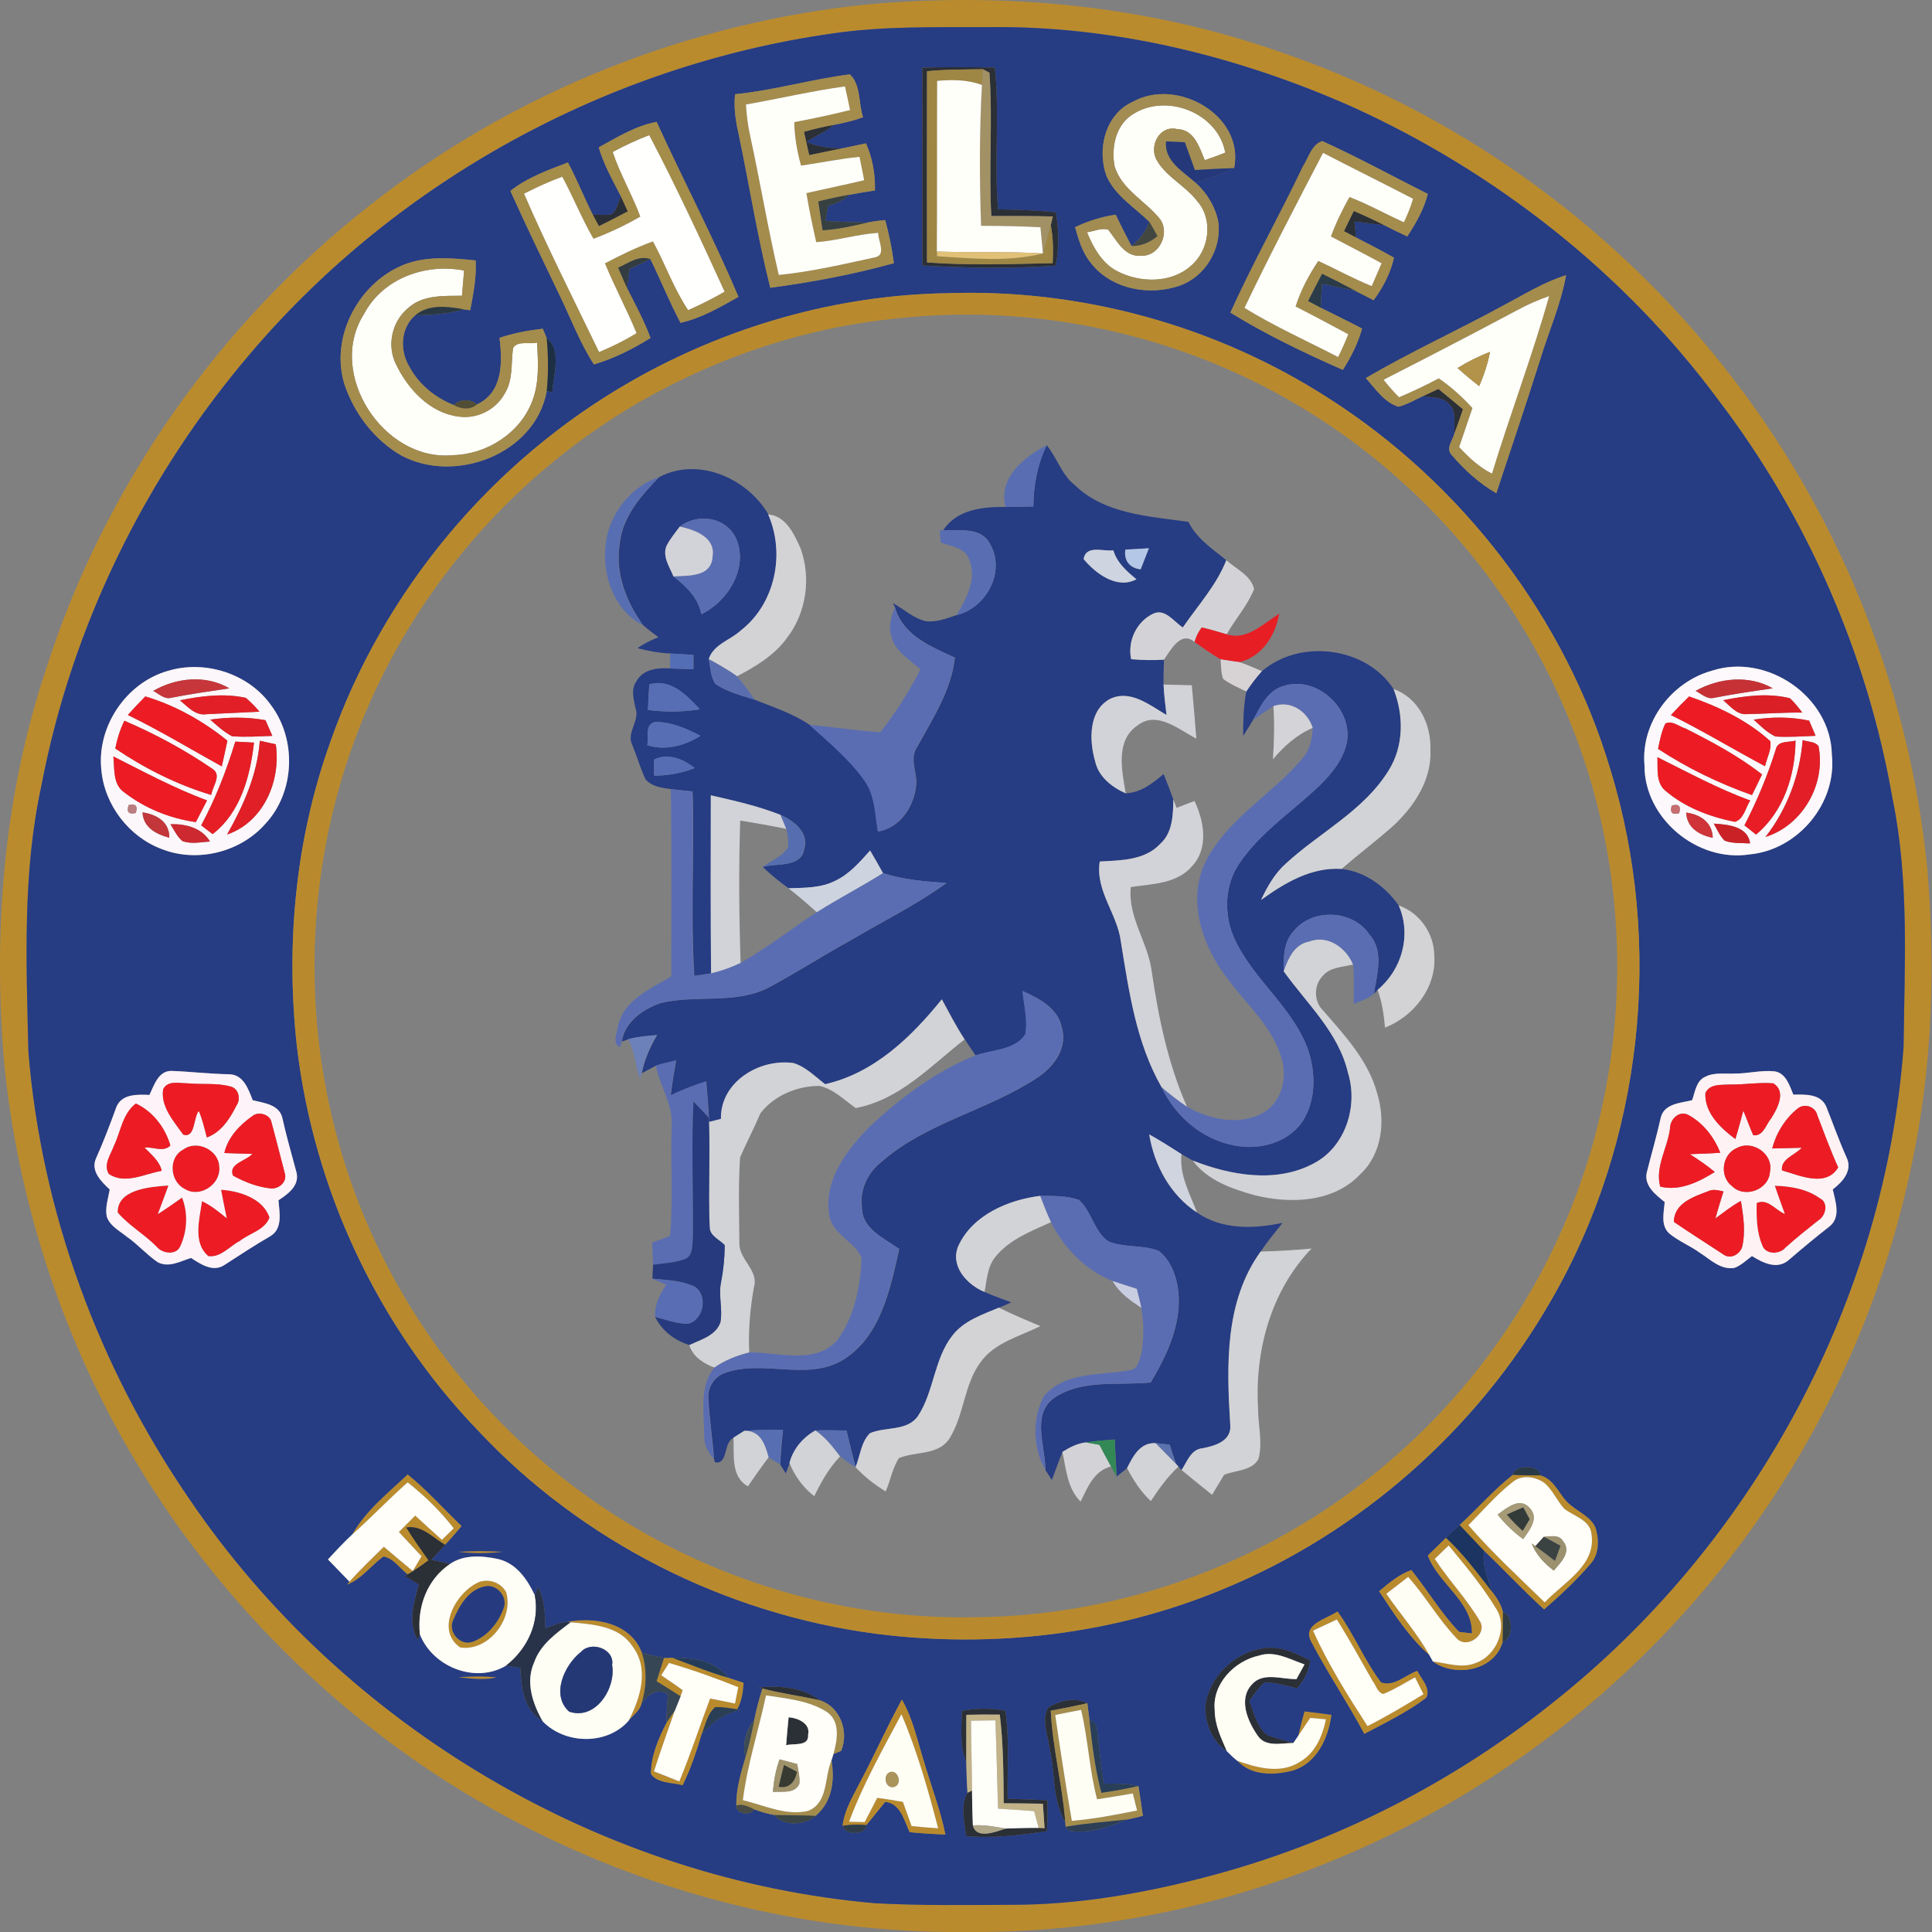 <?xml version="1.0" encoding="utf-8"?>
<!-- Generator: Adobe Illustrator 17.0.0, SVG Export Plug-In . SVG Version: 6.00 Build 0)  -->
<!DOCTYPE svg PUBLIC "-//W3C//DTD SVG 1.1 Basic//EN" "http://www.w3.org/Graphics/SVG/1.1/DTD/svg11-basic.dtd">
<svg version="1.1" baseProfile="basic" id="Layer_1"
	 xmlns="http://www.w3.org/2000/svg" xmlns:xlink="http://www.w3.org/1999/xlink" x="0px" y="0px" width="60px" height="60px"
	 viewBox="0 0 60 60" xml:space="preserve">
<rect x="0" y="0" width="60" height="60" fill="#808080" stroke="none"/>
<style type="text/css">
	.st0{fill:#338956;}
	.st1{fill:none;stroke:#338956;stroke-width:2;stroke-miterlimit:10;}
	.st2{opacity:0.5;fill:#FFFFFF;}
	.st3{fill:#BA8B2D;}
	.st4{fill:#263C83;}
	.st5{fill:#2B2F36;}
	.st6{fill:#9E8644;}
	.st7{fill:#A29165;}
	.st8{fill:#A48C4C;}
	.st9{fill:#FFFFFA;}
	.st10{fill:#A28C51;}
	.st11{fill:#A48C49;}
	.st12{fill:#FFFFFD;}
	.st13{fill:#25397A;}
	.st14{fill:#374041;}
	.st15{fill:#424740;}
	.st16{fill:#E1C177;}
	.st17{fill:#A48C4D;}
	.st18{fill:#323C41;}
	.st19{fill:#2B3B48;}
	.st20{fill:#B98A2D;}
	.st21{fill:#2A3843;}
	.st22{fill:#1D2F44;}
	.st23{fill:#B29349;}
	.st24{fill:#524E35;}
	.st25{fill:#596EB2;}
	.st26{fill:#586EB2;}
	.st27{fill:#D3D3D6;}
	.st28{fill:#596DB3;}
	.st29{fill:#D2D3D9;}
	.st30{fill:#CED4E0;}
	.st31{fill:#B5C7E7;}
	.st32{fill:#D3D3D7;}
	.st33{fill:#5A6DB3;}
	.st34{fill:#E81E25;}
	.st35{fill:#536EB5;}
	.st36{fill:#5A6EAF;}
	.st37{fill:#D7D3D5;}
	.st38{fill:#FCF7FA;}
	.st39{fill:#FCF8FB;}
	.st40{fill:#C6363B;}
	.st41{fill:#C63136;}
	.st42{fill:#576DB4;}
	.st43{fill:#D2D3D8;}
	.st44{fill:#D2D3D7;}
	.st45{fill:#ED1C24;}
	.st46{fill:#E21F26;}
	.st47{fill:#DB1F26;}
	.st48{fill:#D3D3D8;}
	.st49{fill:#E01F26;}
	.st50{fill:#E11F26;}
	.st51{fill:#E91D25;}
	.st52{fill:#E31E26;}
	.st53{fill:#E71E25;}
	.st54{fill:#566DB4;}
	.st55{fill:#D1D3D8;}
	.st56{fill:#BC7D80;}
	.st57{fill:#C86D70;}
	.st58{fill:#C3363A;}
	.st59{fill:#566EB0;}
	.st60{fill:#CE3438;}
	.st61{fill:#CC2A30;}
	.st62{fill:#CA2127;}
	.st63{fill:#CED4DF;}
	.st64{fill:#5A6DB2;}
	.st65{fill:#6C81B9;}
	.st66{fill:#FEF3F8;}
	.st67{fill:#FEF2F4;}
	.st68{fill:#263A7D;}
	.st69{fill:#D0D4DE;}
	.st70{fill:#D2D3D6;}
	.st71{fill:#586DB4;}
	.st72{fill:#C8CDE1;}
	.st73{fill:#586EB0;}
	.st74{fill:#5B72AE;}
	.st75{fill:#2A3A46;}
	.st76{fill:#FFFEF8;}
	.st77{fill:#A69A77;}
	.st78{fill:#323B38;}
	.st79{fill:#1B3461;}
	.st80{fill:#9B916E;}
	.st81{fill:#3B4342;}
	.st82{fill:#FFFEF5;}
	.st83{fill:#FFFEF6;}
	.st84{fill:#263B7F;}
	.st85{fill:#28334A;}
	.st86{fill:#2F3C42;}
	.st87{fill:#FFFEF7;}
	.st88{fill:#FFFEF4;}
	.st89{fill:#253876;}
	.st90{fill:#374654;}
	.st91{fill:#253C58;}
	.st92{fill:#2A3E55;}
	.st93{fill:#C2B388;}
	.st94{fill:#3E4B53;}
	.st95{fill:#FFFFF9;}
	.st96{fill:#293E58;}
	.st97{fill:#A0936B;}
	.st98{fill:#363A31;}
	.st99{fill:#AB945B;}
	.st100{fill:#464B45;}
	.st101{fill:#3B4544;}
	.st102{fill:#2D3F56;}
	.st103{fill:#2F3D49;}
	.st104{fill:#B0A789;}
	.st105{fill-rule:evenodd;clip-rule:evenodd;fill:#252C6A;}
	.st106{fill-rule:evenodd;clip-rule:evenodd;fill:#FFFFFF;}
	.st107{opacity:0.3;}
	.st108{fill:none;stroke:#FFFFFF;stroke-width:7;stroke-miterlimit:10;}
	.st109{fill:none;stroke:#FFFFFF;stroke-width:8;stroke-miterlimit:10;}
	.st110{fill:#FFFFFF;}
	.st111{fill:none;}
</style>
<g>
	<path class="st3" d="M26.944,0.137c4.279-0.386,8.649,0.03,12.719,1.445c5.461,1.84,10.34,5.322,13.902,9.847
		c3.523,4.443,5.73,9.907,6.289,15.55c0.255,3.052,0.161,6.15-0.478,9.152c-0.89,4.307-2.747,8.411-5.399,11.922
		c-2.736,3.631-6.3,6.637-10.351,8.7c-4.201,2.144-8.914,3.295-13.634,3.247c-4.954,0.05-9.9-1.224-14.254-3.575
		c-5.054-2.725-9.292-6.937-12.058-11.969c-1.915-3.479-3.122-7.346-3.537-11.297c-0.373-4.146-0.044-8.39,1.279-12.352
		c1.804-5.685,5.386-10.774,10.082-14.444C15.923,2.877,21.349,0.705,26.944,0.137 M25.838,1.042
		c-6.943,0.984-13.481,4.563-18.031,9.898c-3.275,3.828-5.575,8.496-6.519,13.451c-0.593,2.711-0.472,5.507-0.406,8.261
		c0.398,4.982,2.193,9.826,5.024,13.937c4.784,7.034,12.797,11.785,21.28,12.517c1.402,0.077,2.808,0.056,4.21,0.048
		c2.026,0.003,4.035-0.34,5.991-0.846c4.042-1.042,7.841-2.984,11.074-5.622c6.081-4.916,10.087-12.375,10.657-20.188
		c0.03-2.563,0.178-5.16-0.342-7.687c-0.779-4.485-2.655-8.774-5.414-12.394c-2.919-3.94-6.898-7.067-11.354-9.094
		c-3.572-1.585-7.47-2.546-11.391-2.48C29.023,0.849,27.419,0.807,25.838,1.042 M10.935,47.659c0.422-0.748,1.11-1.288,1.724-1.871
		c0.604,0.487,1.118,1.071,1.679,1.605c-0.166,0.197-0.336,0.39-0.509,0.581c-0.384-0.212-0.732-0.625-1.212-0.537
		c0.214,0.35,0.451,0.682,0.689,1.018c-0.209,0.156-0.423,0.306-0.648,0.439c-0.242-0.184-0.437-0.497-0.748-0.553
		c-0.39,0.28-0.676,0.703-1.14,0.875l0.084-0.097c0.337-0.379,0.706-0.729,1.068-1.085c0.298,0.253,0.595,0.506,0.898,0.754
		c0.091-0.153,0.181-0.305,0.272-0.458c-0.236-0.25-0.47-0.501-0.704-0.753c0.169-0.17,0.339-0.34,0.508-0.511
		c0.275,0.255,0.551,0.506,0.831,0.754c0.12-0.12,0.242-0.241,0.364-0.359c-0.414-0.534-0.901-1.006-1.429-1.426
		C12.07,46.56,11.525,47.135,10.935,47.659 M46.979,45.801c0.287,0.022,0.575,0.014,0.864,0.017
		c0.476,0.131,0.598,0.693,0.979,0.956c0.255,0.205,0.59,0.35,0.728,0.665c0.123,0.384,0.119,0.857-0.181,1.162
		c-0.429,0.501-0.918,0.951-1.415,1.385c-0.642-0.583-1.232-1.218-1.858-1.818c-0.256-0.27-0.511-0.542-0.768-0.811
		C45.886,46.849,46.381,46.27,46.979,45.801 M46.964,46.037c-0.5,0.392-0.914,0.879-1.36,1.329c0.734,0.851,1.566,1.613,2.369,2.397
		c0.573-0.611,1.602-1.142,1.454-2.113c-0.039-0.45-0.548-0.559-0.848-0.796c-0.225-0.247-0.351-0.57-0.604-0.79
		C47.688,45.849,47.245,45.785,46.964,46.037 M14.213,48.192c0.472-0.028,0.945-0.027,1.418,0
		C15.159,48.248,14.683,48.25,14.213,48.192 M14.906,49.12c0.312-0.091,0.647,0.034,0.811,0.32c0.25,0.834-0.548,1.855-1.423,1.724
		C13.49,50.617,14.182,49.404,14.906,49.12 M15.045,49.271c-0.506,0.103-0.792,0.622-0.978,1.06
		c-0.151,0.358,0.223,0.789,0.608,0.656c0.451-0.166,0.79-0.576,0.956-1.02C15.794,49.612,15.428,49.167,15.045,49.271
		 M40.714,50.977c-0.286-0.547,0.495-0.701,0.825-0.937c0.511,0.7,0.834,1.516,1.354,2.207c0.4,0.142,0.759-0.236,1.123-0.361
		c0.125,0.253,0.434,0.545,0.278,0.843c-0.592,0.45-1.268,0.775-1.924,1.121C41.848,52.874,41.226,51.956,40.714,50.977
		 M40.778,50.641c0.462,1.039,1.076,2.01,1.691,2.964c0.597-0.3,1.168-0.645,1.738-0.99c-0.086-0.175-0.173-0.35-0.262-0.522
		c-0.326,0.175-0.64,0.378-0.987,0.515c-0.183-0.048-0.225-0.273-0.331-0.404c-0.362-0.64-0.72-1.284-1.109-1.91
		C41.271,50.407,41.025,50.524,40.778,50.641 M17.61,50.372c0.868-0.172,1.98,0.03,2.325,0.954c0.162,0.515,0.147,1.067-0.011,1.58
		c-0.053,0.223-0.258,0.362-0.4,0.529c0.361-0.698,0.65-1.613,0.12-2.307c-0.419-0.639-1.234-0.684-1.919-0.748L17.61,50.372
		 M20.621,51.49c0.066-0.002,0.197-0.005,0.262-0.006c0.578,0.216,1.148,0.454,1.743,0.622c0.156,0.05,0.311,0.102,0.467,0.153
		c-0.012,0.287-0.053,0.573-0.197,0.828c-0.228-0.036-0.456-0.08-0.686-0.07c-0.248,0.212-0.305,0.561-0.422,0.853
		c-0.159,0.539-0.339,1.071-0.587,1.577c-0.325-0.089-0.803-0.056-0.992-0.361c0.005-0.553,0.233-1.096,0.486-1.58
		c0.086-0.128,0.172-0.255,0.259-0.379c-0.222,0.626-0.44,1.254-0.647,1.885c0.262,0.105,0.525,0.209,0.787,0.314
		c0.351-0.846,0.634-1.719,0.957-2.575c0.258,0.053,0.515,0.103,0.773,0.155c0.033-0.17,0.067-0.339,0.1-0.508
		c-0.704-0.281-1.42-0.54-2.149-0.751c-0.061,0.095-0.183,0.286-0.244,0.383c0.223,0.151,0.45,0.301,0.667,0.464
		c-0.017,0.047-0.048,0.141-0.066,0.187c-0.247-0.159-0.495-0.314-0.745-0.467C20.468,51.971,20.544,51.731,20.621,51.49
		 M14.219,52.088c0.403-0.028,0.809-0.041,1.21,0.006C15.033,52.188,14.619,52.129,14.219,52.088 M40.511,53.149
		c0.281,0.031,0.561,0.066,0.84,0.106c-0.094,0.717-0.447,1.496-1.188,1.73c-0.575,0.155-1.302,0.173-1.737-0.301
		c0.608,0.212,1.326,0.414,1.918,0.045c0.495-0.269,0.726-0.807,0.834-1.334c-0.162-0.016-0.326-0.031-0.489-0.044
		c-0.123,0.187-0.247,0.373-0.373,0.559C40.375,53.655,40.44,53.402,40.511,53.149L40.511,53.149z"/>
	<path class="st4" d="M25.838,1.042c1.58-0.236,3.184-0.194,4.779-0.198c3.921-0.066,7.819,0.895,11.391,2.48
		c4.456,2.027,8.435,5.154,11.354,9.094c2.76,3.62,4.635,7.909,5.414,12.394c0.52,2.527,0.372,5.124,0.342,7.687
		c-0.57,7.813-4.576,15.272-10.657,20.188c-3.233,2.638-7.032,4.58-11.074,5.622c-1.955,0.506-3.965,0.85-5.991,0.846
		c-1.402,0.008-2.808,0.028-4.21-0.048c-8.483-0.732-16.496-5.483-21.28-12.517c-2.831-4.11-4.626-8.955-5.024-13.937
		c-0.066-2.755-0.187-5.55,0.406-8.261c0.943-4.955,3.244-9.623,6.519-13.451C12.358,5.606,18.895,2.026,25.838,1.042 M28.643,2.101
		c0,2.049-0.005,4.096,0.002,6.145c1.377,0.08,2.763,0.105,4.14,0.005c0.112-0.547,0.103-1.109,0.003-1.657
		c-0.595-0.062-1.193-0.083-1.79-0.092c-0.131-1.465,0.055-2.939-0.103-4.402C30.144,2.081,29.393,2.081,28.643,2.101 M22.827,2.926
		c-0.039,0.397,0.011,0.793,0.1,1.179c0.339,1.609,0.593,3.236,0.995,4.832c1.292-0.172,2.583-0.414,3.839-0.764
		c-0.056-0.453-0.151-0.898-0.269-1.338c-0.187,0.014-0.375,0.041-0.559,0.078C26.501,6.9,26.07,6.891,25.637,6.864
		c0.027-0.155,0.052-0.309,0.078-0.462c0.231-0.087,0.478-0.166,0.651-0.351c0.269-0.052,0.537-0.094,0.807-0.136
		c0.011-0.503-0.073-1.003-0.28-1.463c-0.255,0.052-0.509,0.106-0.764,0.161C25.762,4.592,25.384,4.57,25.05,4.4
		c0.28-0.18,0.592-0.308,0.848-0.523c0.306-0.056,0.612-0.128,0.906-0.236c-0.144-0.428-0.067-1.026-0.414-1.332
		C25.195,2.462,24.03,2.807,22.827,2.926 M35.177,3.163c-0.857,0.383-1.118,1.485-0.811,2.311c0.273,0.608,0.864,0.964,1.326,1.412
		c-0.103,0.305-0.301,0.558-0.554,0.753c-0.169-0.32-0.333-0.643-0.489-0.971c-0.439,0.062-0.864,0.197-1.262,0.387
		c0.109,0.389,0.225,0.79,0.487,1.107c0.628,0.823,1.832,1.043,2.774,0.704c0.79-0.281,1.298-1.149,1.188-1.974
		c-0.094-0.472-0.358-0.907-0.715-1.226c0.415-0.109,0.826-0.247,1.207-0.448C38.651,3.574,36.541,2.393,35.177,3.163 M18.594,4.577
		c0.158,0.54,0.437,1.031,0.692,1.529c-0.106,0.181-0.119,0.451-0.319,0.558c-0.187,0.022-0.376,0.006-0.564-0.002
		c-0.265-0.534-0.486-1.09-0.767-1.616c-0.62,0.239-1.26,0.464-1.787,0.884c0.493,1.095,1.017,2.175,1.537,3.258
		c0.345,0.714,0.625,1.462,1.057,2.13c0.625-0.183,1.209-0.479,1.758-0.821c-0.197-0.539-0.472-1.04-0.728-1.549
		c0.025-0.2,0.052-0.398,0.08-0.598c0.216-0.097,0.433-0.197,0.645-0.3c0.322,0.653,0.592,1.332,0.935,1.976
		c0.648-0.145,1.228-0.483,1.799-0.806c-0.778-1.843-1.71-3.615-2.541-5.435C19.738,3.907,19.168,4.261,18.594,4.577 M40.462,5.172
		c-0.725,1.524-1.557,2.997-2.25,4.535c1.112,0.687,2.299,1.252,3.492,1.779c0.256-0.4,0.47-0.826,0.597-1.284
		c-0.425-0.223-0.859-0.429-1.285-0.647c0.009-0.247,0.025-0.492,0.044-0.737c0.34,0.072,0.682,0.144,1.024,0.209
		c0.191,0.1,0.381,0.198,0.575,0.295c0.294-0.395,0.523-0.837,0.634-1.32c-0.387-0.22-0.782-0.426-1.181-0.628
		c-0.017-0.164-0.033-0.33-0.047-0.495c0.309,0.039,0.618,0.077,0.929,0.116c0.234,0.122,0.47,0.237,0.711,0.348
		c0.269-0.411,0.517-0.84,0.637-1.321c-1.092-0.548-2.165-1.137-3.275-1.641C40.734,4.481,40.637,4.903,40.462,5.172 M12.675,8.172
		c-1.496,0.511-2.469,2.285-1.963,3.811c0.309,0.882,0.92,1.676,1.73,2.152c1.676,0.914,4.181-0.027,4.537-1.99l0.173,0.033
		c0.036-0.528,0.305-1.318-0.175-1.679c-0.03-0.072-0.089-0.219-0.12-0.29c-0.456,0.052-0.91,0.136-1.346,0.283
		c0.098,0.753,0.109,1.696-0.7,2.068c-0.181-0.18-0.547-0.164-0.722,0.017c-0.583-0.23-1.09-0.645-1.384-1.203
		c-0.295-0.492-0.264-1.196,0.192-1.585c0.511,0.002,1.023-0.044,1.516-0.18c0.047,0.006,0.142,0.02,0.189,0.027
		c0.097-0.511,0.2-1.026,0.169-1.548C14.077,8.017,13.353,7.95,12.675,8.172 M46.661,9.501c-1.404,0.767-2.864,1.431-4.245,2.239
		c0.295,0.331,0.568,0.75,1.01,0.89c0.272-0.067,0.514-0.212,0.765-0.33c0.264,0.052,0.581,0.02,0.789,0.222
		c0.265,0.233,0.166,0.622,0.189,0.932c-0.047,0.212-0.284,0.469-0.089,0.67c0.394,0.469,0.857,0.884,1.388,1.193
		c0.462-1.391,0.929-2.78,1.371-4.178c0.265-0.864,0.636-1.699,0.796-2.594C47.934,8.765,47.309,9.16,46.661,9.501 M29.413,9.106
		c-3.423,0.055-6.818,1.028-9.79,2.722c-4.332,2.466-7.734,6.528-9.373,11.24c-1.076,3.008-1.381,6.262-1.029,9.43
		c0.52,4.429,2.505,8.682,5.597,11.899c3.231,3.467,7.704,5.728,12.397,6.342c3.618,0.459,7.365,0.027,10.741-1.376
		c4.278-1.751,7.924-4.976,10.218-8.985c2.852-4.929,3.503-11.044,1.838-16.479C48.6,19.16,45.4,15.006,41.238,12.352
		C37.745,10.11,33.563,8.959,29.413,9.106 M5.211,20.836C3.912,21.206,3,22.572,3.148,23.914c0.097,1.087,0.857,2.076,1.879,2.457
		c1.098,0.429,2.438,0.098,3.214-0.787c0.918-0.982,0.979-2.613,0.176-3.683C7.718,20.914,6.361,20.486,5.211,20.836 M53.156,20.832
		c-1.256,0.351-2.202,1.613-2.085,2.93c-0.012,1.652,1.643,3.025,3.262,2.772c1.501-0.136,2.719-1.587,2.557-3.094
		C56.859,21.627,54.864,20.269,53.156,20.832 M4.641,34.004c-0.37-0.016-0.865-0.036-1.029,0.379
		c-0.194,0.534-0.395,1.065-0.628,1.585c-0.181,0.395,0.159,0.726,0.423,0.973c-0.048,0.276-0.148,0.556-0.092,0.84
		c0.098,0.297,0.398,0.44,0.625,0.628c0.34,0.234,0.612,0.554,0.954,0.787c0.342,0.186,0.706-0.027,1.037-0.13
		c0.298,0.191,0.673,0.45,1.028,0.225c0.476-0.308,0.95-0.62,1.441-0.904c0.387-0.236,0.276-0.736,0.247-1.112
		c0.292-0.189,0.656-0.454,0.562-0.857c-0.153-0.575-0.319-1.145-0.447-1.724c-0.109-0.398-0.579-0.442-0.914-0.526
		c-0.134-0.337-0.281-0.789-0.717-0.806c-0.608-0.009-1.21-0.083-1.816-0.105C4.915,33.261,4.785,33.707,4.641,34.004
		 M52.953,33.443c-0.281,0.128-0.308,0.469-0.403,0.725c-0.358,0.086-0.87,0.105-0.973,0.542c-0.128,0.579-0.297,1.149-0.44,1.726
		c-0.069,0.404,0.286,0.668,0.561,0.893c-0.022,0.323-0.134,0.722,0.141,0.975c0.29,0.241,0.647,0.379,0.951,0.6
		c0.326,0.209,0.65,0.543,1.076,0.47c0.208-0.077,0.369-0.236,0.543-0.367c0.326,0.203,0.762,0.426,1.117,0.145
		c0.422-0.362,0.85-0.72,1.288-1.062c0.365-0.286,0.187-0.778,0.105-1.153c0.298-0.223,0.62-0.581,0.433-0.981
		c-0.236-0.523-0.425-1.065-0.639-1.598c-0.183-0.397-0.653-0.367-1.018-0.364c-0.119-0.28-0.226-0.661-0.573-0.722
		c-0.415-0.047-0.828,0.07-1.242,0.067C53.57,33.359,53.237,33.292,52.953,33.443 M46.979,45.801
		c-0.598,0.469-1.093,1.048-1.652,1.557c-0.142,0.131-0.283,0.264-0.422,0.4c-0.184,0.186-0.373,0.367-0.562,0.548
		c0.326,0.884,1.387,1.42,1.37,2.421c-0.098-0.012-0.297-0.036-0.397-0.047c-0.565-0.581-0.978-1.292-1.485-1.921
		c-0.383,0.136-0.693,0.401-1.001,0.657c0.462,0.697,0.92,1.42,1.554,1.974c0.028,0.053,0.086,0.156,0.116,0.209
		c0.69,0.5,1.921,0.29,2.168-0.615c0.334-0.062,0.337-0.837,0.008-0.909c-0.05-0.242-0.191-0.45-0.336-0.642
		c-0.123-0.411-0.325-0.825-0.244-1.265c0.626,0.6,1.217,1.235,1.858,1.818c0.497-0.434,0.985-0.884,1.415-1.385
		c0.3-0.305,0.305-0.778,0.181-1.162c-0.137-0.315-0.473-0.461-0.728-0.665c-0.381-0.262-0.503-0.825-0.979-0.956
		C47.805,45.475,47.037,45.476,46.979,45.801 M10.935,47.659c-0.262,0.244-0.506,0.506-0.748,0.77
		c0.22,0.231,0.444,0.461,0.667,0.69l-0.084,0.097c0.464-0.172,0.75-0.595,1.14-0.875c0.311,0.056,0.506,0.369,0.748,0.553
		l-0.083,0.048c0.142,0.087,0.284,0.175,0.426,0.262c-0.142,0.562-0.351,1.178-0.03,1.721l0.07-0.166
		c0.403,1.012,1.721,1.53,2.671,0.97c0.112,0.017,0.334,0.052,0.445,0.069c0.027,0.615,0.103,1.317,0.697,1.657
		c0.695,0.72,2.001,0.748,2.671-0.02c0.142-0.167,0.347-0.306,0.4-0.529c0.203-0.278,0.483-0.5,0.818-0.286
		c-0.027,0.294-0.044,0.589-0.047,0.884c-0.253,0.484-0.481,1.028-0.486,1.58c0.189,0.305,0.667,0.272,0.992,0.361
		c0.248-0.506,0.428-1.039,0.587-1.577c0.309-0.384,0.722-0.648,1.201-0.767l-0.094-0.016c0.144-0.255,0.184-0.54,0.197-0.828
		c-0.156-0.052-0.311-0.103-0.467-0.153c-0.389-0.533-1.129-0.629-1.743-0.622c-0.066,0.002-0.197,0.005-0.262,0.006
		c-0.233-0.042-0.461-0.098-0.686-0.164c-0.345-0.925-1.457-1.126-2.325-0.954c-0.236,0-0.453,0.117-0.672,0.191
		c-0.009-0.44-0.02-0.895-0.231-1.293c-0.025,0.067-0.075,0.203-0.098,0.272c-0.231-0.49-0.567-0.981-1.124-1.12
		c-0.489-0.106-1.07-0.153-1.505,0.147c-0.194-0.042-0.389-0.084-0.583-0.126c0.144-0.156,0.287-0.312,0.433-0.467
		c0.173-0.191,0.344-0.384,0.509-0.581c-0.561-0.534-1.074-1.118-1.679-1.605C12.045,46.371,11.357,46.911,10.935,47.659
		 M14.213,48.192c0.47,0.058,0.946,0.056,1.418,0C15.158,48.165,14.685,48.164,14.213,48.192 M40.714,50.977
		c0.512,0.979,1.134,1.897,1.655,2.874c0.656-0.347,1.332-0.672,1.924-1.121c0.156-0.298-0.153-0.59-0.278-0.843
		c-0.364,0.125-0.723,0.503-1.123,0.361c-0.52-0.69-0.843-1.507-1.354-2.207C41.209,50.275,40.428,50.43,40.714,50.977
		 M37.434,52.958c-0.019,0.542,0.198,1.121,0.667,1.426c0.102,0.106,0.209,0.206,0.325,0.3c0.434,0.475,1.162,0.456,1.737,0.301
		c0.742-0.234,1.095-1.014,1.188-1.73c-0.28-0.041-0.559-0.075-0.84-0.106c-0.07,0.253-0.136,0.506-0.195,0.762
		c-0.037,0.055-0.112,0.166-0.15,0.22c-0.273-0.083-0.554-0.142-0.818-0.248c-0.319-0.262-0.406-0.692-0.55-1.057
		c0.15-0.201,0.289-0.415,0.479-0.579c0.344,0.005,0.676,0.103,1.007,0.186c0.209-0.251,0.375-0.536,0.403-0.867
		c-0.417-0.201-0.851-0.425-1.326-0.389C38.416,51.245,37.573,52.021,37.434,52.958 M14.219,52.088c0.4,0.041,0.814,0.1,1.21,0.006
		C15.028,52.048,14.622,52.06,14.219,52.088 M23.554,52.407l0.122,0.031c-0.097,0.317-0.186,0.637-0.248,0.962
		c-0.264,0.339-0.384,0.75-0.275,1.174c-0.144,0.487-0.292,0.981-0.286,1.496c-0.027,0.267,0.439,0.334,0.553,0.119
		c0.201,0.078,0.412,0.139,0.626,0.178c0.3,0.364,0.948,0.319,1.284,0.025c0.512-0.426,0.598-1.096,0.494-1.719
		c0.016-0.05,0.045-0.15,0.061-0.198c0.059-0.025,0.178-0.075,0.239-0.1c0.247-0.587-0.022-1.36-0.651-1.566
		C24.92,52.401,24.216,52.338,23.554,52.407 M28.009,52.783c-0.456,0.828-0.837,1.693-1.277,2.528
		c-0.225,0.445-0.503,0.881-0.562,1.387c0.039,0.306,0.74,0.303,0.739-0.02c0.195-0.239,0.387-0.481,0.583-0.72
		c0.483,0.05,0.584,0.579,0.761,0.942c0.369,0.036,0.737,0.059,1.109,0.075c-0.158-0.775-0.447-1.513-0.667-2.271
		C28.489,54.056,28.353,53.378,28.009,52.783 M32.549,53.029c-0.211,0.394-0.011,0.839,0.044,1.248
		c0.184,0.764,0.072,1.604,0.49,2.304l0.011,0.153l0.089,0.117c0.614,0.123,1.254-0.112,1.821-0.344
		c0.164-0.033,0.326-0.072,0.489-0.116c-0.042-0.309-0.087-0.617-0.139-0.925c-0.351-0.078-0.711-0.077-1.067-0.072
		c-0.091-0.454-0.133-0.917-0.176-1.376c-0.053-0.201,0.008-0.554-0.275-0.59c-0.023-0.178-0.045-0.355-0.067-0.533
		C33.375,52.696,32.91,52.815,32.549,53.029 M29.872,53.135c-0.012,0.528-0.075,1.079,0.136,1.58
		c0.005,0.32,0.016,0.642,0.037,0.962c-0.23,0.411-0.091,0.903-0.042,1.342c0.839,0.083,1.679-0.03,2.51-0.148
		c0.02-0.322,0.025-0.642,0.016-0.962c-0.412-0.02-0.823-0.036-1.235-0.047c-0.014-0.912,0.062-1.829-0.069-2.735
		C30.777,53.044,30.319,53.046,29.872,53.135 M32.505,13.827c0.325,0.389,0.461,0.917,0.873,1.238
		c0.935,0.907,2.311,0.968,3.529,1.142c0.255,0.518,0.742,0.837,1.178,1.19c-0.308,0.782-0.884,1.407-1.352,2.091
		c-0.28-0.181-0.551-0.604-0.925-0.426c-0.515,0.247-0.798,0.853-0.679,1.41c0.339,0.03,0.679,0.037,1.018,0.016
		c-0.006,0.258-0.016,0.514-0.012,0.771c0.016,0.317,0.055,0.631,0.092,0.946c-0.514-0.3-1.112-0.793-1.737-0.508
		c-0.693,0.353-0.668,1.296-0.481,1.943c0.108,0.486,0.517,0.804,0.95,0.998c0.469-0.019,0.836-0.311,1.178-0.598
		c0.105,0.261,0.208,0.522,0.303,0.787c-0.008,0.479-0.02,1.032-0.406,1.379c-0.481,0.518-1.231,0.512-1.88,0.55
		c-0.142,0.915,0.547,1.618,0.656,2.486c0.251,1.545,0.475,3.139,1.263,4.52c0.426,0.904,1.257,1.624,2.254,1.81
		c0.762,0.156,1.655-0.069,2.116-0.732c0.426-0.645,0.422-1.495,0.191-2.21c-0.467-1.34-1.709-2.199-2.293-3.472
		c-0.342-0.746-0.319-1.677,0.161-2.36c0.648-0.956,1.634-1.596,2.46-2.382c0.409-0.398,0.803-0.876,0.882-1.46
		c0.102-1.004-0.964-1.958-1.954-1.66c-0.518,0.126-0.746,0.65-0.981,1.073c-0.098,0.164-0.2,0.328-0.301,0.489
		c0-0.462,0.009-0.928,0.098-1.382c0.147-0.222,0.306-0.434,0.486-0.632c1.176-1.012,3.231-0.764,4.087,0.556
		c0.32,0.811,0.322,1.769-0.15,2.524c-0.771,1.256-2.143,1.926-3.198,2.899c-0.345,0.308-0.573,0.715-0.768,1.128
		c0.736-0.529,1.559-1.026,2.505-0.964c0.731,0.083,1.354,0.545,1.771,1.134c0.404,0.92,0.103,1.988-0.654,2.622l-0.117,0.12
		c0.097-0.604,0.32-1.323-0.136-1.838c-0.522-0.782-1.79-0.828-2.369-0.094c-0.301,0.334-0.301,0.809-0.297,1.231
		c0.722,1.012,1.707,1.901,1.999,3.158c0.32,1.032-0.075,2.291-1.059,2.81c-1.167,0.626-2.583,0.378-3.762-0.087
		c-0.087-0.05-0.262-0.148-0.35-0.198c-0.33-0.211-0.659-0.422-1.003-0.612c0.158,0.962,0.657,1.883,1.484,2.425
		c0.778,0.54,1.768,0.509,2.655,0.319c-0.23,0.295-0.473,0.581-0.679,0.895c-1.118,1.549-1.057,3.54-0.943,5.355
		c0.061,0.517-0.453,0.675-0.857,0.751c-0.367,0.033-0.479,0.417-0.654,0.676l-0.095-0.105l-0.075-0.084
		c-0.072-0.198-0.136-0.4-0.2-0.6c-0.108-0.011-0.322-0.033-0.429-0.044c-0.486-0.033-0.707,0.404-0.893,0.773
		c-0.081,0.066-0.245,0.195-0.326,0.261c-0.022-0.384-0.041-0.767-0.058-1.149c-0.3,0.022-0.601,0.045-0.898,0.092
		c-0.265,0.03-0.503,0.156-0.726,0.294c-0.123,0.284-0.217,0.581-0.331,0.871c-0.05-0.078-0.148-0.233-0.198-0.309
		c0.003-0.74-0.458-1.744,0.3-2.26c0.879-0.568,1.98-0.358,2.969-0.459c0.475-0.795,0.898-1.677,0.873-2.624
		c-0.023-0.534-0.186-1.118-0.622-1.463c-0.5-0.197-1.073-0.089-1.571-0.298c-0.442-0.314-0.514-0.931-0.907-1.284
		c-0.384-0.136-0.801-0.122-1.203-0.125c-0.996,0.125-2.096,0.592-2.539,1.551c-0.272,0.622,0.267,1.212,0.814,1.434
		c0.27,0.12,0.55,0.216,0.826,0.32c-0.126,0.058-0.256,0.112-0.384,0.167c-0.514,0.216-1.082,0.403-1.437,0.859
		c-0.578,0.731-0.57,1.737-1.074,2.507c-0.337,0.481-1.009,0.325-1.491,0.533c-0.28,0.275-0.303,0.706-0.448,1.056
		c-0.097-0.379-0.192-0.761-0.284-1.14c-0.322-0.006-0.642-0.014-0.962-0.003c-0.389,0.225-0.689,0.572-0.804,1.01
		c-0.03,0.081-0.091,0.242-0.12,0.323c-0.042-0.067-0.126-0.201-0.169-0.269c0.012-0.364,0.047-0.726,0.083-1.087
		c-0.398,0.005-0.796,0.005-1.193,0.034c-0.084,0.053-0.255,0.159-0.34,0.214c-0.336,0.151-0.158,0.842-0.584,0.762l-0.025-0.105
		c-0.045-0.626-0.144-1.249-0.173-1.877c-0.033-0.334,0.175-0.662,0.486-0.781c1.179-0.448,2.546,0.251,3.67-0.401
		c1.192-0.718,1.484-2.205,1.771-3.459c-0.464-0.336-1.165-0.623-1.16-1.298c-0.072-0.533,0.17-1.054,0.583-1.387
		c1.404-1.245,3.323-1.61,4.863-2.635c0.509-0.328,0.95-0.923,0.762-1.557c-0.123-0.608-0.706-0.906-1.218-1.134
		c0.045,0.448,0.169,0.903,0.087,1.354c-0.344,0.494-1.031,0.461-1.549,0.648c-0.111-0.166-0.223-0.331-0.333-0.497
		c-0.262-0.401-0.481-0.826-0.709-1.246c-0.948,1.173-2.102,2.291-3.623,2.635c-0.312-0.236-0.598-0.537-0.981-0.656
		c-1.046-0.153-2.279,0.579-2.254,1.732c-0.094,0.025-0.28,0.072-0.373,0.097l-0.006-0.134c-0.02-0.376-0.052-0.751-0.084-1.126
		c-0.378,0.114-0.745,0.264-1.103,0.431c0.045-0.362,0.103-0.723,0.166-1.082c-0.209,0.048-0.419,0.098-0.625,0.159
		c-0.111,0.059-0.331,0.178-0.44,0.237c0.083-0.422,0.258-0.815,0.475-1.184c-0.301,0.028-0.603,0.048-0.895,0.13l-0.201,0.072
		c0.092-0.618,0.667-1.015,1.22-1.201c1.112-0.265,2.339,0.062,3.384-0.5c0.842-0.453,1.648-0.973,2.486-1.434
		c1.001-0.593,2.051-1.106,2.995-1.79c-0.664-0.048-1.334-0.098-1.969-0.308c-0.13-0.236-0.264-0.469-0.4-0.7
		c-0.319,0.355-0.639,0.729-1.078,0.937c-0.45,0.23-0.968,0.219-1.46,0.234c-0.281-0.205-0.551-0.42-0.801-0.661
		c0.429-0.131,1.192,0.037,1.288-0.556c0.158-0.517-0.32-0.876-0.729-1.062c-0.7-0.276-1.435-0.44-2.166-0.608
		c-0.002,1.843-0.012,3.686,0.011,5.528c-0.176,0.028-0.353,0.056-0.528,0.081c-0.119-1.907,0.002-3.82-0.053-5.73
		c-0.223-0.023-0.448-0.045-0.67-0.072c-0.281-0.037-0.601-0.077-0.795-0.306c-0.162-0.342-0.264-0.707-0.406-1.057
		c-0.206-0.39,0.248-0.765,0.094-1.16c-0.052-0.267-0.148-0.567,0.023-0.812c0.194-0.387,0.676-0.444,1.062-0.411
		c0.239,0.005,0.478,0.014,0.717,0.022c0-0.111,0.002-0.334,0.002-0.445c-0.239-0.014-0.478-0.027-0.715-0.042
		c-0.348-0.016-0.692-0.078-1.028-0.167c0.203-0.141,0.425-0.248,0.653-0.34c-0.161-0.12-0.323-0.237-0.473-0.37
		c-0.525-0.723-0.873-1.618-0.729-2.524c0.08-0.837,0.659-1.496,1.22-2.074c1.21-0.647,2.738,0.03,3.397,1.156
		c0.539,1.221,0.219,2.774-0.848,3.603c-0.326,0.303-0.851,0.431-0.998,0.892c0.053,0.255,0.052,0.54,0.201,0.764
		c0.362,0.262,0.812,0.358,1.231,0.5c0.576,0.228,1.181,0.429,1.699,0.778c0.601,0.543,1.237,1.068,1.709,1.735
		c0.325,0.458,0.322,1.043,0.412,1.577c0.715-0.123,1.138-0.814,1.19-1.495c0.002-0.381-0.214-0.795,0.031-1.142
		c0.478-0.878,1.056-1.748,1.165-2.766c-0.74-0.339-1.616-0.69-1.858-1.557L27.73,18.73c0.339,0.186,0.634,0.469,1.017,0.562
		c0.333,0.041,0.654-0.087,0.965-0.191c0.917-0.22,1.521-1.337,1.045-2.19c-0.267-0.554-0.96-0.428-1.463-0.445
		c0.417-0.645,1.232-0.731,1.932-0.722c0.287-0.005,0.576-0.011,0.865-0.017C32.098,15.073,32.218,14.42,32.505,13.827
		 M21.111,16.353c-0.144,0.198-0.306,0.386-0.415,0.606c-0.128,0.333,0.1,0.647,0.219,0.943c0.395,0.306,0.768,0.661,0.867,1.174
		c0.842-0.406,1.493-1.482,1.06-2.393C22.515,16.047,21.658,15.935,21.111,16.353 M33.652,17.361
		c0.372,0.453,1.046,0.951,1.641,0.628c-0.301-0.247-0.603-0.511-0.718-0.898C34.258,17.133,33.728,16.914,33.652,17.361
		 M34.949,17.069c-0.052,0.339,0.136,0.575,0.475,0.612c0.086-0.219,0.172-0.436,0.256-0.654
		C35.437,17.039,35.193,17.053,34.949,17.069 M20.165,21.256c-0.019,0.264-0.034,0.528-0.042,0.793
		c0.536,0.069,1.079,0.064,1.613-0.02C21.331,21.596,20.822,21.056,20.165,21.256 M20.332,22.421
		c-0.319,0.094-0.18,0.476-0.231,0.72c0.553,0.186,1.174,0.017,1.651-0.29C21.313,22.619,20.836,22.414,20.332,22.421 M20.31,23.589
		c0.002,0.123,0.005,0.373,0.006,0.498c0.429,0.002,0.856-0.075,1.257-0.234C21.219,23.569,20.75,23.378,20.31,23.589L20.31,23.589z
		"/>
	<path class="st5" d="M28.643,2.101c0.75-0.02,1.501-0.02,2.252-0.002c0.158,1.463-0.028,2.938,0.103,4.402
		c0.597,0.009,1.195,0.03,1.79,0.092c0.1,0.548,0.109,1.11-0.003,1.657c-1.377,0.1-2.763,0.075-4.14-0.005
		C28.639,6.198,28.643,4.15,28.643,2.101 M28.789,2.212c-0.002,1.98-0.003,3.959,0,5.939c1.298,0.094,2.603,0.05,3.903,0.022
		c0.022-0.395,0.016-0.792-0.059-1.179c0.016-0.069,0.048-0.205,0.064-0.272c-0.637-0.016-1.274-0.014-1.91-0.014
		c-0.086-1.482,0.048-2.97-0.059-4.449c-0.052-0.027-0.151-0.083-0.203-0.109C29.944,2.159,29.365,2.153,28.789,2.212 M24.967,4.092
		c0.306-0.086,0.617-0.159,0.931-0.216C25.642,4.092,25.329,4.221,25.05,4.4c0.334,0.17,0.712,0.192,1.081,0.212
		c-0.334,0.069-0.667,0.136-1.001,0.206C25.075,4.577,25.02,4.335,24.967,4.092 M19.286,6.106c0.072,0.153,0.141,0.308,0.211,0.461
		C19.2,6.724,18.9,6.877,18.598,7.027c-0.066-0.122-0.131-0.244-0.195-0.365c0.187,0.008,0.376,0.023,0.564,0.002
		C19.167,6.557,19.179,6.287,19.286,6.106 M42.043,6.551c0.322,0.137,0.64,0.284,0.951,0.445c-0.311-0.039-0.62-0.077-0.929-0.116
		c0.014,0.166,0.03,0.331,0.047,0.495c-0.126-0.064-0.251-0.13-0.375-0.197C41.838,6.969,41.94,6.76,42.043,6.551 M44.192,12.301
		c0.159-0.077,0.319-0.15,0.478-0.223c0.256,0.208,0.511,0.419,0.764,0.631c-0.084,0.25-0.17,0.5-0.264,0.746
		c-0.023-0.311,0.077-0.7-0.189-0.932C44.773,12.321,44.456,12.352,44.192,12.301 M12.617,47.438
		c0.479-0.087,0.828,0.325,1.212,0.537c-0.145,0.155-0.289,0.311-0.433,0.467c0.194,0.042,0.389,0.084,0.583,0.126
		c-0.722,0.484-1.032,1.345-0.937,2.193l-0.07,0.166c-0.322-0.543-0.112-1.159,0.03-1.721c-0.142-0.087-0.284-0.175-0.426-0.262
		l0.083-0.048c0.225-0.133,0.439-0.283,0.648-0.439C13.068,48.12,12.831,47.788,12.617,47.438 M37.434,52.958
		c0.139-0.937,0.982-1.713,1.927-1.782c0.475-0.036,0.909,0.187,1.326,0.389c-0.028,0.331-0.194,0.615-0.403,0.867
		c-0.331-0.083-0.664-0.181-1.007-0.186c-0.191,0.164-0.33,0.378-0.479,0.579c0.144,0.365,0.231,0.795,0.55,1.057
		c0.264,0.106,0.545,0.166,0.818,0.248c-0.375,0-0.867,0.142-1.112-0.236c-0.303-0.436-0.6-1.117-0.183-1.574
		c0.345-0.409,0.934-0.164,1.393-0.175c0.083-0.153,0.166-0.305,0.25-0.456c-0.45-0.151-0.923-0.437-1.409-0.275
		c-0.765,0.162-1.468,0.881-1.381,1.701c0,0.45,0.2,0.865,0.376,1.268C37.632,54.08,37.415,53.5,37.434,52.958 M23.554,52.407
		c0.662-0.069,1.366-0.006,1.918,0.401c-0.595-0.139-1.204-0.211-1.796-0.37L23.554,52.407 M32.549,53.029
		c0.361-0.214,0.826-0.333,1.22-0.133c-0.378,0.084-0.757,0.158-1.137,0.233c0.058,1.162,0.361,2.293,0.451,3.451
		c-0.419-0.7-0.306-1.54-0.49-2.304C32.538,53.867,32.338,53.422,32.549,53.029 M29.872,53.135c0.447-0.089,0.904-0.091,1.352-0.008
		c0.131,0.906,0.055,1.823,0.069,2.735c0.412,0.011,0.823,0.027,1.235,0.047c0.009,0.32,0.005,0.64-0.016,0.962
		c-0.831,0.119-1.671,0.231-2.51,0.148c-0.048-0.439-0.187-0.931,0.042-1.342l0.142-0.073c0.005,0.362,0.009,0.725,0.027,1.087
		c0.109,0.445,0.715,0.194,1.017,0.097c0.342-0.012,0.682-0.023,1.026-0.02l0.183,0.008c-0.019-0.255-0.036-0.508-0.052-0.759
		c-0.406-0.008-0.812-0.011-1.217-0.014c-0.009-0.918-0.009-1.84-0.122-2.753c-0.347-0.005-0.692-0.003-1.039,0.006
		c-0.003,0.486-0.003,0.973-0.003,1.46C29.797,54.214,29.86,53.663,29.872,53.135 M24.491,53.332
		c0.286,0.02,0.689,0.191,0.606,0.543c0.031,0.373-0.451,0.259-0.682,0.323C24.436,53.908,24.463,53.619,24.491,53.332
		L24.491,53.332z"/>
	<path class="st6" d="M28.789,2.212c0.576-0.059,1.156-0.053,1.735-0.062c-0.011,0.162-0.02,0.326-0.028,0.49
		c-0.447-0.169-0.925-0.17-1.391-0.128c-0.008,1.766,0.002,3.534-0.008,5.3l0.006,0.147c1.092,0.066,2.215,0.184,3.287-0.089
		c0.083-0.292,0.166-0.583,0.242-0.876c0.075,0.387,0.081,0.784,0.059,1.179c-1.299,0.028-2.605,0.072-3.903-0.022
		C28.785,6.171,28.787,4.192,28.789,2.212L28.789,2.212z"/>
	<path class="st7" d="M30.524,2.15c0.052,0.027,0.151,0.083,0.203,0.109c0.108,1.479-0.027,2.967,0.059,4.449
		c0.636,0,1.273-0.002,1.91,0.014c-0.016,0.067-0.048,0.203-0.064,0.272c-0.077,0.294-0.159,0.584-0.242,0.876
		c-0.027-0.27-0.052-0.542-0.078-0.812c-0.614-0.033-1.229-0.044-1.843-0.045c-0.05-1.457-0.055-2.917,0.027-4.373
		C30.503,2.476,30.513,2.312,30.524,2.15L30.524,2.15z"/>
	<path class="st8" d="M22.827,2.926c1.203-0.119,2.368-0.464,3.562-0.617c0.347,0.306,0.27,0.904,0.414,1.332
		c-0.294,0.108-0.6,0.18-0.906,0.236c-0.314,0.056-0.625,0.13-0.931,0.216c0.053,0.242,0.108,0.484,0.162,0.726
		c0.334-0.07,0.667-0.137,1.001-0.206c0.255-0.055,0.509-0.109,0.764-0.161c0.206,0.461,0.29,0.96,0.28,1.463
		c-0.27,0.042-0.539,0.084-0.807,0.136c-0.32,0.056-0.637,0.126-0.953,0.205c0.044,0.3,0.087,0.6,0.131,0.898
		c0.47-0.028,0.931-0.13,1.388-0.241c0.184-0.037,0.372-0.064,0.559-0.078c0.117,0.44,0.212,0.885,0.269,1.338
		c-1.256,0.35-2.547,0.592-3.839,0.764c-0.401-1.596-0.656-3.223-0.995-4.832C22.838,3.719,22.788,3.323,22.827,2.926 M23.166,3.246
		c0.02,0.32,0.058,0.64,0.128,0.954c0.312,1.443,0.554,2.9,0.89,4.338c1.012-0.102,2.008-0.334,3.002-0.551
		c0.345-0.08,0.072-0.525,0.086-0.756c-0.65,0.042-1.276,0.244-1.926,0.289c-0.114-0.506-0.22-1.014-0.305-1.524
		c0.598-0.134,1.198-0.259,1.794-0.401c-0.047-0.241-0.095-0.483-0.144-0.725c-0.611,0.062-1.21,0.184-1.816,0.273
		c-0.123-0.44-0.203-0.893-0.211-1.351c0.581-0.108,1.159-0.233,1.733-0.375c-0.05-0.245-0.103-0.49-0.158-0.734
		C25.208,2.826,24.192,3.066,23.166,3.246 M40.462,5.172c0.175-0.269,0.272-0.69,0.604-0.79c1.11,0.504,2.183,1.093,3.275,1.641
		c-0.12,0.481-0.369,0.91-0.637,1.321c-0.24-0.111-0.476-0.226-0.711-0.348c-0.311-0.161-0.629-0.308-0.951-0.445
		c-0.103,0.209-0.205,0.419-0.306,0.628c0.123,0.067,0.248,0.133,0.375,0.197c0.398,0.201,0.793,0.408,1.181,0.628
		c-0.111,0.483-0.34,0.925-0.634,1.32c-0.194-0.097-0.384-0.195-0.575-0.295c-0.339-0.181-0.679-0.356-1.024-0.523
		c-0.147,0.28-0.292,0.562-0.433,0.845c0.128,0.069,0.258,0.137,0.389,0.206c0.426,0.217,0.861,0.423,1.285,0.647
		c-0.126,0.458-0.34,0.884-0.597,1.284c-1.193-0.526-2.38-1.092-3.492-1.779C38.905,8.169,39.738,6.696,40.462,5.172 M41.089,4.748
		c-0.829,1.596-1.663,3.191-2.439,4.813c0.932,0.575,1.935,1.023,2.906,1.526c0.114-0.231,0.22-0.467,0.315-0.707
		c-0.543-0.29-1.087-0.581-1.637-0.862c0.161-0.506,0.411-0.976,0.706-1.416c0.556,0.255,1.092,0.554,1.66,0.782
		c0.1-0.236,0.201-0.472,0.303-0.707c-0.52-0.287-1.049-0.554-1.573-0.832c0.156-0.425,0.355-0.832,0.576-1.226
		c0.583,0.222,1.124,0.529,1.691,0.784c0.112-0.236,0.209-0.478,0.284-0.728C42.956,5.69,42.016,5.231,41.089,4.748 M46.661,9.501
		c0.648-0.34,1.273-0.736,1.976-0.954c-0.161,0.895-0.531,1.73-0.796,2.594c-0.442,1.398-0.909,2.786-1.371,4.178
		c-0.531-0.309-0.995-0.725-1.388-1.193c-0.195-0.201,0.042-0.458,0.089-0.67c0.094-0.247,0.18-0.497,0.264-0.746
		c-0.253-0.212-0.508-0.423-0.764-0.631c-0.159,0.073-0.319,0.147-0.478,0.223c-0.251,0.117-0.493,0.262-0.765,0.33
		c-0.442-0.141-0.715-0.559-1.01-0.89C43.797,10.931,45.257,10.267,46.661,9.501 M47.114,9.637
		c-1.374,0.736-2.758,1.449-4.145,2.157c0.15,0.189,0.311,0.369,0.479,0.542c0.42-0.178,0.832-0.373,1.235-0.587
		c0.384,0.264,0.731,0.578,1.045,0.923c-0.141,0.404-0.275,0.809-0.412,1.212c0.298,0.32,0.622,0.625,1.018,0.823
		c0.562-1.846,1.252-3.653,1.774-5.51C47.766,9.318,47.432,9.462,47.114,9.637 M23.675,52.438c0.592,0.159,1.201,0.231,1.796,0.37
		c0.629,0.206,0.898,0.979,0.651,1.566c-0.061,0.025-0.18,0.075-0.239,0.1c0.116-0.42,0.223-0.984-0.176-1.29
		c-0.565-0.375-1.265-0.431-1.918-0.534c-0.233,1.087-0.581,2.15-0.718,3.256c0.662,0.155,1.345,0.498,2.035,0.33
		c0.625-0.261,0.492-1.042,0.717-1.563c0.105,0.623,0.019,1.293-0.494,1.719c-0.428-0.022-0.856-0.016-1.284-0.025
		c-0.214-0.039-0.425-0.1-0.626-0.178c-0.172-0.081-0.359-0.181-0.553-0.119c-0.006-0.515,0.142-1.009,0.286-1.496
		c0.114-0.386,0.2-0.779,0.275-1.174C23.49,53.075,23.579,52.755,23.675,52.438L23.675,52.438z"/>
	<path class="st9" d="M29.104,2.512c0.467-0.042,0.945-0.041,1.391,0.128c-0.081,1.456-0.077,2.916-0.027,4.373
		c0.614,0.002,1.229,0.012,1.843,0.045c0.027,0.27,0.052,0.542,0.078,0.812c-1.096-0.066-2.196-0.022-3.294-0.058
		C29.106,6.046,29.096,4.278,29.104,2.512 M23.166,3.246c1.026-0.18,2.041-0.42,3.075-0.562c0.055,0.244,0.108,0.489,0.158,0.734
		c-0.575,0.142-1.153,0.267-1.733,0.375c0.008,0.458,0.087,0.91,0.211,1.351c0.606-0.089,1.206-0.211,1.816-0.273
		c0.048,0.242,0.097,0.484,0.144,0.725c-0.597,0.142-1.196,0.267-1.794,0.401c0.084,0.511,0.191,1.018,0.305,1.524
		c0.65-0.045,1.276-0.247,1.926-0.289c-0.014,0.231,0.259,0.676-0.086,0.756c-0.993,0.217-1.99,0.45-3.002,0.551
		C23.849,7.1,23.607,5.643,23.294,4.2C23.224,3.886,23.187,3.566,23.166,3.246 M35.213,3.529c1.034-0.637,2.613-0.02,2.839,1.212
		c-0.209,0.084-0.42,0.162-0.636,0.233c-0.17-0.4-0.328-0.954-0.859-0.964c-0.548-0.133-0.889,0.537-0.629,0.973
		c0.303,0.525,0.896,0.79,1.257,1.271c0.503,0.572,0.369,1.526-0.201,2.004c-0.62,0.55-1.58,0.529-2.286,0.166
		c-0.476-0.247-0.743-0.734-0.94-1.21c0.216-0.028,0.439-0.144,0.657-0.081c0.273,0.337,0.506,0.859,1.026,0.809
		c0.558,0.03,0.903-0.697,0.587-1.132c-0.444-0.568-1.19-0.914-1.412-1.641C34.503,4.57,34.651,3.854,35.213,3.529 M41.089,4.748
		c0.928,0.483,1.868,0.942,2.794,1.426c-0.075,0.25-0.172,0.492-0.284,0.728c-0.567-0.255-1.109-0.562-1.691-0.784
		c-0.222,0.394-0.42,0.801-0.576,1.226c0.523,0.278,1.053,0.545,1.573,0.832C42.802,8.412,42.7,8.648,42.6,8.884
		c-0.568-0.228-1.104-0.528-1.66-0.782c-0.295,0.44-0.545,0.91-0.706,1.416c0.55,0.281,1.093,0.572,1.637,0.862
		c-0.095,0.241-0.201,0.476-0.315,0.707c-0.971-0.503-1.974-0.951-2.906-1.526C39.425,7.939,40.259,6.344,41.089,4.748
		 M11.304,9.752c0.584-1.109,1.915-1.585,3.109-1.351c-0.02,0.261-0.044,0.522-0.066,0.782c-0.568,0.008-1.215-0.03-1.668,0.379
		c-0.508,0.417-0.676,1.167-0.378,1.755c0.369,0.77,1.046,1.502,1.93,1.618c0.565,0.087,1.156-0.198,1.434-0.698
		c0.278-0.425,0.2-0.953,0.269-1.431c0.148-0.239,0.506-0.106,0.745-0.167c0.033,0.608,0.075,1.242-0.151,1.819
		c-0.375,0.995-1.415,1.654-2.463,1.676C11.917,14.347,10.125,11.604,11.304,9.752 M47.114,9.637
		c0.319-0.175,0.653-0.319,0.995-0.44c-0.522,1.857-1.212,3.664-1.774,5.51c-0.397-0.198-0.72-0.503-1.018-0.823
		c0.137-0.403,0.272-0.807,0.412-1.212c-0.314-0.345-0.661-0.659-1.045-0.923c-0.403,0.214-0.815,0.409-1.235,0.587
		c-0.169-0.173-0.33-0.353-0.479-0.542C44.356,11.086,45.739,10.372,47.114,9.637 M45.266,11.429
		c0.216,0.197,0.44,0.383,0.672,0.561c0.15-0.342,0.264-0.697,0.339-1.062C45.924,11.061,45.586,11.231,45.266,11.429L45.266,11.429
		z"/>
	<path class="st10" d="M35.177,3.163c1.363-0.77,3.473,0.411,3.152,2.055c-0.408,0.014-0.814,0.037-1.221,0.061
		c-0.102-0.289-0.206-0.575-0.311-0.862c-0.195-0.009-0.392-0.019-0.587-0.027c-0.048,0.617,0.515,0.921,0.912,1.276
		c0.358,0.319,0.622,0.754,0.715,1.226c0.109,0.825-0.398,1.693-1.188,1.974c-0.942,0.339-2.146,0.119-2.774-0.704
		c-0.262-0.317-0.378-0.718-0.487-1.107c0.398-0.191,0.823-0.325,1.262-0.387c0.156,0.328,0.32,0.651,0.489,0.971
		c0.305,0.006,0.578-0.111,0.807-0.308c-0.083-0.15-0.164-0.3-0.253-0.445c-0.462-0.448-1.053-0.804-1.326-1.412
		C34.059,4.648,34.32,3.546,35.177,3.163 M35.213,3.529c-0.562,0.325-0.711,1.042-0.597,1.638c0.222,0.728,0.968,1.073,1.412,1.641
		c0.315,0.436-0.03,1.162-0.587,1.132c-0.52,0.05-0.753-0.472-1.026-0.809c-0.219-0.062-0.442,0.053-0.657,0.081
		c0.197,0.476,0.464,0.964,0.94,1.21c0.706,0.364,1.666,0.384,2.286-0.166c0.57-0.478,0.704-1.432,0.201-2.004
		c-0.361-0.481-0.954-0.747-1.257-1.271c-0.259-0.436,0.081-1.106,0.629-0.973c0.531,0.009,0.689,0.564,0.859,0.964
		c0.216-0.07,0.426-0.148,0.636-0.233C37.826,3.508,36.247,2.892,35.213,3.529L35.213,3.529z"/>
	<path class="st11" d="M18.594,4.577c0.575-0.315,1.145-0.67,1.799-0.793c0.831,1.819,1.763,3.592,2.541,5.435
		c-0.572,0.323-1.151,0.661-1.799,0.806c-0.344-0.643-0.614-1.323-0.935-1.976c-0.362-0.13-0.686,0.126-1.001,0.264
		c0.091,0.212,0.18,0.425,0.276,0.634c0.256,0.509,0.531,1.01,0.728,1.549c-0.55,0.342-1.134,0.639-1.758,0.821
		c-0.433-0.668-0.712-1.416-1.057-2.13c-0.52-1.082-1.043-2.163-1.537-3.258c0.526-0.42,1.167-0.645,1.787-0.884
		c0.281,0.526,0.501,1.082,0.767,1.616c0.064,0.122,0.13,0.244,0.195,0.365c0.301-0.15,0.601-0.303,0.898-0.461
		c-0.07-0.153-0.139-0.308-0.211-0.461C19.031,5.607,18.751,5.117,18.594,4.577 M19.031,4.722c0.231,0.69,0.604,1.321,0.856,2.004
		c-0.465,0.272-0.953,0.5-1.456,0.69c-0.361-0.623-0.628-1.295-0.97-1.927c-0.408,0.147-0.8,0.331-1.185,0.526
		c0.722,1.662,1.541,3.283,2.33,4.916c0.401-0.167,0.792-0.359,1.162-0.586c-0.305-0.732-0.679-1.434-0.982-2.168
		c0.484-0.255,0.978-0.497,1.493-0.682c0.383,0.701,0.647,1.466,1.093,2.133c0.386-0.172,0.764-0.358,1.129-0.572
		C21.755,7.424,20.997,5.79,20.162,4.2C19.774,4.35,19.396,4.523,19.031,4.722L19.031,4.722z"/>
	<path class="st12" d="M19.031,4.722c0.365-0.198,0.743-0.372,1.131-0.522c0.836,1.59,1.593,3.223,2.339,4.857
		c-0.365,0.214-0.743,0.4-1.129,0.572c-0.447-0.667-0.711-1.432-1.093-2.133c-0.515,0.186-1.009,0.428-1.493,0.682
		c0.303,0.734,0.678,1.435,0.982,2.168c-0.37,0.226-0.761,0.419-1.162,0.586c-0.789-1.634-1.609-3.255-2.33-4.916
		c0.386-0.195,0.778-0.379,1.185-0.526c0.342,0.632,0.609,1.304,0.97,1.927c0.503-0.191,0.99-0.419,1.456-0.69
		C19.635,6.043,19.262,5.412,19.031,4.722L19.031,4.722z"/>
	<path class="st13" d="M36.21,4.391c0.195,0.008,0.392,0.017,0.587,0.027c0.105,0.287,0.209,0.573,0.311,0.862
		c0.408-0.023,0.814-0.047,1.221-0.061c-0.381,0.201-0.792,0.339-1.207,0.448C36.725,5.312,36.161,5.008,36.21,4.391L36.21,4.391z"
		/>
	<path class="st14" d="M25.414,6.255c0.315-0.078,0.632-0.148,0.953-0.205c-0.173,0.186-0.42,0.264-0.651,0.351
		c-0.027,0.153-0.052,0.308-0.078,0.462c0.433,0.027,0.864,0.036,1.296,0.048c-0.458,0.111-0.918,0.212-1.388,0.241
		C25.501,6.855,25.457,6.555,25.414,6.255L25.414,6.255z"/>
	<path class="st15" d="M35.693,6.886c0.089,0.145,0.17,0.295,0.253,0.445c-0.23,0.197-0.503,0.314-0.807,0.308
		C35.391,7.444,35.59,7.191,35.693,6.886L35.693,6.886z"/>
	<path class="st16" d="M29.096,7.812c1.098,0.036,2.197-0.008,3.294,0.058c-1.073,0.273-2.196,0.155-3.287,0.089L29.096,7.812
		L29.096,7.812z"/>
	<path class="st17" d="M12.675,8.172c0.678-0.222,1.402-0.155,2.097-0.084c0.031,0.522-0.072,1.037-0.169,1.548
		c-0.047-0.006-0.142-0.02-0.189-0.027c-0.512-0.091-1.078-0.175-1.516,0.18c-0.456,0.389-0.487,1.093-0.192,1.585
		c0.294,0.558,0.801,0.973,1.384,1.203c0.219,0.131,0.52,0.164,0.722-0.017c0.809-0.372,0.798-1.315,0.7-2.068
		c0.436-0.147,0.89-0.231,1.346-0.283c0.031,0.072,0.091,0.219,0.12,0.29c0.052,0.547,0.056,1.099,0.002,1.646
		c-0.356,1.963-2.861,2.903-4.537,1.99c-0.811-0.476-1.421-1.27-1.73-2.152C10.206,10.456,11.179,8.682,12.675,8.172 M11.304,9.752
		c-1.179,1.852,0.614,4.595,2.761,4.384c1.048-0.022,2.088-0.681,2.463-1.676c0.226-0.578,0.184-1.212,0.151-1.819
		c-0.239,0.061-0.597-0.072-0.745,0.167c-0.069,0.478,0.009,1.006-0.269,1.431c-0.278,0.5-0.868,0.786-1.434,0.698
		c-0.884-0.116-1.562-0.848-1.93-1.618c-0.298-0.589-0.13-1.338,0.378-1.755c0.453-0.409,1.099-0.372,1.668-0.379
		c0.022-0.261,0.045-0.522,0.066-0.782C13.218,8.167,11.888,8.643,11.304,9.752 M32.632,53.129c0.379-0.075,0.759-0.148,1.137-0.233
		c0.022,0.178,0.044,0.355,0.067,0.533c0.081,0.756,0.175,1.513,0.37,2.249c0.384-0.058,0.768-0.123,1.148-0.211
		c0.052,0.308,0.097,0.615,0.139,0.925c-0.162,0.044-0.325,0.083-0.489,0.116c-0.637,0.072-1.277,0.114-1.91,0.226l-0.011-0.153
		C32.993,55.421,32.69,54.29,32.632,53.129 M32.771,53.261c0.158,1.098,0.33,2.193,0.515,3.286c0.682-0.056,1.356-0.186,2.026-0.322
		c-0.044-0.176-0.089-0.353-0.133-0.528c-0.37,0.062-0.739,0.125-1.109,0.181c-0.241-0.912-0.276-1.862-0.497-2.777
		C33.305,53.154,33.038,53.205,32.771,53.261L32.771,53.261z"/>
	<path class="st18" d="M19.198,8.312c0.315-0.137,0.639-0.394,1.001-0.264c-0.212,0.103-0.429,0.203-0.645,0.3
		c-0.028,0.2-0.055,0.398-0.08,0.598C19.378,8.737,19.289,8.525,19.198,8.312L19.198,8.312z"/>
	<path class="st19" d="M40.626,9.349c0.141-0.283,0.286-0.565,0.433-0.845c0.345,0.167,0.686,0.342,1.024,0.523
		c-0.342-0.066-0.684-0.137-1.024-0.209c-0.019,0.245-0.034,0.49-0.044,0.737C40.884,9.487,40.754,9.418,40.626,9.349L40.626,9.349z
		"/>
	<path class="st20" d="M29.413,9.106c4.149-0.147,8.332,1.004,11.825,3.247c4.162,2.653,7.362,6.807,8.774,11.546
		c1.665,5.435,1.014,11.55-1.838,16.479c-2.294,4.009-5.941,7.234-10.218,8.985c-3.376,1.402-7.123,1.835-10.741,1.376
		c-4.693-0.614-9.166-2.875-12.397-6.342c-3.092-3.217-5.077-7.47-5.597-11.899c-0.351-3.167-0.047-6.422,1.029-9.43
		c1.64-4.712,5.041-8.774,9.373-11.24C22.595,10.133,25.99,9.16,29.413,9.106 M27.858,9.888c-2.482,0.244-4.907,0.981-7.123,2.121
		c-4.363,2.229-7.849,6.105-9.608,10.677c-1.568,4.039-1.785,8.578-0.625,12.751c1.193,4.34,3.898,8.243,7.535,10.891
		c3.515,2.594,7.899,3.99,12.267,3.896c4.198-0.039,8.369-1.449,11.735-3.959c3.593-2.65,6.273-6.52,7.452-10.829
		c1.179-4.249,0.935-8.886-0.715-12.978c-1.641-4.124-4.698-7.66-8.524-9.904C36.552,10.364,32.132,9.419,27.858,9.888
		 M44.905,47.758c0.543,0.498,0.978,1.099,1.434,1.676c0.145,0.192,0.286,0.4,0.336,0.642c0.002,0.303-0.002,0.604-0.008,0.909
		c-0.247,0.906-1.477,1.115-2.168,0.615c0.439,0.05,0.903,0.226,1.335,0.044c0.648-0.23,1.017-1.112,0.617-1.702
		c-0.422-0.695-0.946-1.32-1.462-1.944c-0.145,0.136-0.289,0.275-0.431,0.414c0.439,0.678,1.015,1.263,1.418,1.966
		c0.203,0.409-0.437,0.851-0.745,0.497c-0.561-0.583-0.957-1.299-1.499-1.899c-0.228,0.173-0.454,0.347-0.679,0.523
		c0.439,0.632,0.953,1.218,1.331,1.893c-0.634-0.554-1.092-1.277-1.554-1.974c0.308-0.256,0.618-0.522,1.001-0.657
		c0.508,0.629,0.92,1.34,1.485,1.921c0.1,0.011,0.298,0.034,0.397,0.047c0.017-1.001-1.043-1.537-1.37-2.421
		C44.532,48.125,44.721,47.944,44.905,47.758 M28.009,52.783c0.344,0.595,0.479,1.273,0.684,1.921
		c0.22,0.757,0.509,1.496,0.667,2.271c-0.372-0.016-0.74-0.039-1.109-0.075c-0.176-0.362-0.278-0.892-0.761-0.942
		c-0.195,0.239-0.387,0.481-0.583,0.72c-0.245-0.025-0.493-0.016-0.739,0.02c0.059-0.506,0.337-0.942,0.562-1.387
		C27.172,54.476,27.553,53.611,28.009,52.783 M27.995,53.239c-0.583,1.09-1.195,2.177-1.626,3.337
		c0.122,0.003,0.364,0.008,0.484,0.011c0.131-0.251,0.262-0.503,0.39-0.754c0.267,0.036,0.533,0.078,0.798,0.126
		c0.087,0.25,0.178,0.5,0.269,0.75c0.273,0.03,0.548,0.053,0.825,0.07C28.823,55.582,28.482,54.378,27.995,53.239L27.995,53.239z"/>
	<path class="st21" d="M12.898,9.788c0.439-0.355,1.004-0.27,1.516-0.18C13.921,9.744,13.409,9.79,12.898,9.788L12.898,9.788z"/>
	<path class="st22" d="M16.977,10.499c0.479,0.361,0.211,1.151,0.175,1.679l-0.173-0.033C17.034,11.598,17.029,11.045,16.977,10.499
		L16.977,10.499z"/>
	<path class="st23" d="M45.266,11.429c0.32-0.198,0.657-0.369,1.01-0.501c-0.075,0.365-0.189,0.72-0.339,1.062
		C45.707,11.812,45.482,11.626,45.266,11.429L45.266,11.429z"/>
	<path class="st24" d="M14.09,12.576c0.175-0.181,0.54-0.197,0.722-0.017C14.61,12.74,14.308,12.707,14.09,12.576L14.09,12.576z"/>
	<path class="st25" d="M31.225,15.746c-0.225-0.914,0.568-1.548,1.281-1.919c-0.287,0.593-0.408,1.246-0.415,1.902
		C31.801,15.735,31.512,15.741,31.225,15.746 M29.185,16.469l0.108-0.002c0.503,0.017,1.196-0.109,1.463,0.445
		c0.476,0.853-0.128,1.969-1.045,2.19c0.292-0.509,0.634-1.106,0.392-1.705c-0.114-0.39-0.57-0.428-0.89-0.551
		C29.205,16.752,29.191,16.563,29.185,16.469L29.185,16.469z"/>
	<path class="st26" d="M18.881,16.524c0.22-0.77,0.809-1.445,1.576-1.704c-0.561,0.578-1.14,1.237-1.22,2.074
		c-0.144,0.906,0.205,1.801,0.729,2.524C18.951,18.891,18.603,17.573,18.881,16.524 M23.118,44.433
		c0.397-0.03,0.795-0.03,1.193-0.034c-0.036,0.361-0.07,0.723-0.083,1.087c-0.089-0.056-0.269-0.17-0.358-0.228
		C23.758,44.85,23.621,44.431,23.118,44.433L23.118,44.433z"/>
	<path class="st27" d="M23.854,15.975c0.554,0.048,0.806,0.604,1.006,1.049c0.333,0.909,0.186,1.986-0.401,2.761
		c-0.389,0.554-0.982,0.909-1.571,1.218c-0.276-0.203-0.579-0.369-0.879-0.534c0.147-0.461,0.672-0.589,0.998-0.892
		C24.072,18.749,24.392,17.197,23.854,15.975 M43.437,28.119c0.654,0.226,1.106,0.878,1.106,1.57
		c0.069,0.979-0.64,1.877-1.529,2.224c-0.039-0.398-0.092-0.795-0.231-1.171C43.54,30.107,43.842,29.039,43.437,28.119
		 M29.582,41.469c0.355-0.456,0.923-0.643,1.437-0.859c0.423,0.208,0.856,0.392,1.292,0.572c-0.647,0.328-1.432,0.509-1.869,1.137
		c-0.506,0.695-0.5,1.616-0.945,2.338c-0.34,0.553-1.06,0.406-1.579,0.626c-0.205,0.311-0.262,0.697-0.412,1.035
		c-0.345-0.209-0.664-0.459-0.937-0.754c0.145-0.35,0.169-0.781,0.448-1.056c0.483-0.208,1.154-0.052,1.491-0.533
		C29.012,43.205,29.004,42.2,29.582,41.469L29.582,41.469z"/>
	<path class="st28" d="M21.111,16.353c0.547-0.419,1.404-0.306,1.73,0.331c0.433,0.91-0.219,1.986-1.06,2.393
		c-0.098-0.514-0.472-0.868-0.867-1.174c0.458-0.031,1.171,0.027,1.213-0.603C22.236,16.685,21.586,16.458,21.111,16.353
		L21.111,16.353z"/>
	<path class="st29" d="M21.111,16.353c0.475,0.105,1.124,0.331,1.017,0.946c-0.042,0.629-0.756,0.572-1.213,0.603
		c-0.119-0.297-0.347-0.611-0.219-0.943C20.805,16.739,20.967,16.552,21.111,16.353L21.111,16.353z"/>
	<path class="st30" d="M33.652,17.361c0.077-0.447,0.606-0.228,0.923-0.27c0.116,0.387,0.417,0.651,0.718,0.898
		C34.698,18.312,34.023,17.814,33.652,17.361L33.652,17.361z"/>
	<path class="st31" d="M34.949,17.069c0.244-0.016,0.487-0.03,0.731-0.042c-0.084,0.219-0.17,0.436-0.256,0.654
		C35.085,17.643,34.898,17.408,34.949,17.069L34.949,17.069z"/>
	<path class="st32" d="M38.085,17.397c0.301,0.273,0.765,0.472,0.862,0.895c-0.201,0.514-0.584,0.929-0.851,1.407
		c-0.259-0.072-0.514-0.156-0.775-0.214c-0.103,0.136-0.178,0.287-0.223,0.454c-0.426-0.364-0.739,0.251-0.951,0.548
		c-0.339,0.022-0.679,0.014-1.018-0.016c-0.119-0.558,0.164-1.163,0.679-1.41c0.373-0.178,0.645,0.245,0.925,0.426
		C37.201,18.804,37.778,18.179,38.085,17.397 M32.993,45.089c0.223-0.137,0.461-0.264,0.726-0.294
		c0.106,0.019,0.32,0.058,0.426,0.077c0.117,0.223,0.236,0.448,0.358,0.67c-0.529,0.137-0.728,0.65-0.943,1.092
		C33.144,46.224,33.111,45.625,32.993,45.089L32.993,45.089z"/>
	<path class="st33" d="M27.663,19.669c-0.067-0.276,0.033-0.547,0.125-0.804c0.242,0.867,1.118,1.218,1.858,1.557
		c-0.109,1.018-0.687,1.888-1.165,2.766c-0.245,0.347-0.03,0.761-0.031,1.142c-0.052,0.681-0.475,1.371-1.19,1.495
		c-0.091-0.534-0.087-1.12-0.412-1.577c-0.472-0.667-1.107-1.192-1.709-1.735c0.736,0.058,1.465,0.186,2.202,0.225
		c0.481-0.604,0.887-1.263,1.245-1.947C28.229,20.467,27.731,20.192,27.663,19.669 M39.889,21.296
		c0.99-0.298,2.055,0.656,1.954,1.66c-0.08,0.584-0.473,1.062-0.882,1.46c-0.826,0.786-1.812,1.426-2.46,2.382
		c-0.479,0.682-0.503,1.613-0.161,2.36c0.584,1.273,1.826,2.132,2.293,3.472c0.231,0.715,0.236,1.565-0.191,2.21
		c-0.461,0.664-1.354,0.889-2.116,0.732c-0.996-0.186-1.827-0.906-2.254-1.81c0.251,0.216,0.515,0.42,0.79,0.609
		c0.7,0.395,1.621,0.601,2.358,0.192c0.592-0.328,0.768-1.101,0.575-1.713c-0.28-0.96-1.064-1.638-1.643-2.416
		c-0.761-0.965-1.262-2.314-0.784-3.515c0.631-1.431,2.086-2.19,3.061-3.342c0.244-0.264,0.325-0.622,0.337-0.971
		c-0.164-0.515-0.682-0.867-1.22-0.676c-0.219,0.139-0.433,0.286-0.639,0.44C39.143,21.946,39.371,21.423,39.889,21.296
		 M20.833,24.507c0.222,0.027,0.447,0.048,0.67,0.072c0.055,1.91-0.066,3.823,0.053,5.73c0.175-0.025,0.351-0.053,0.528-0.081
		c0.315-0.077,0.625-0.184,0.917-0.326c0.826-0.464,1.571-1.056,2.363-1.573c0.672-0.426,1.382-0.79,2.055-1.215
		c0.636,0.209,1.306,0.259,1.969,0.308c-0.945,0.684-1.994,1.196-2.995,1.79c-0.839,0.461-1.644,0.981-2.486,1.434
		c-1.045,0.562-2.272,0.234-3.384,0.5c-0.553,0.186-1.128,0.583-1.22,1.201l-0.047,0.175c-0.259-0.13-0.089-0.448-0.061-0.661
		c0.176-0.814,1.012-1.151,1.652-1.537C20.849,28.385,20.864,26.447,20.833,24.507 M31.751,30.776
		c0.512,0.228,1.095,0.526,1.218,1.134c0.187,0.634-0.253,1.229-0.762,1.557c-1.54,1.024-3.459,1.39-4.863,2.635
		c-0.412,0.333-0.654,0.854-0.583,1.387c-0.005,0.675,0.697,0.962,1.16,1.298c-0.287,1.254-0.579,2.741-1.771,3.459
		c-1.124,0.653-2.491-0.047-3.67,0.401c-0.311,0.119-0.518,0.447-0.486,0.781c0.03,0.628,0.128,1.251,0.173,1.877
		c-0.195-0.211-0.315-0.475-0.297-0.767c-0.006-0.69-0.153-1.482,0.311-2.068c0.328-0.225,0.701-0.376,1.087-0.47
		c0.898-0.012,2.035,0.398,2.731-0.376c0.536-0.723,0.718-1.662,0.761-2.544c-0.184-0.509-0.876-0.722-0.998-1.293
		c-0.214-1.096,0.525-2.066,1.249-2.799c0.962-0.903,2.049-1.712,3.276-2.21c0.518-0.187,1.206-0.155,1.549-0.648
		C31.92,31.678,31.796,31.224,31.751,30.776 M32.302,37.138c0.401,0.003,0.818-0.011,1.203,0.125
		c0.394,0.353,0.465,0.97,0.907,1.284c0.498,0.209,1.071,0.102,1.571,0.298c0.436,0.345,0.598,0.929,0.622,1.463
		c0.025,0.946-0.398,1.829-0.873,2.624c-0.989,0.102-2.09-0.109-2.969,0.459c-0.757,0.515-0.297,1.52-0.3,2.26
		c-0.383-0.675-0.414-1.596-0.05-2.282c0.639-0.775,1.754-0.653,2.647-0.811c0.284-0.014,0.328-0.336,0.39-0.553
		c0.08-0.456,0.073-0.931-0.005-1.387c-0.044-0.2-0.094-0.397-0.144-0.593c-0.25-0.08-0.501-0.158-0.75-0.244
		c-0.845-0.331-1.51-1.024-1.913-1.826C32.515,37.688,32.407,37.413,32.302,37.138L32.302,37.138z"/>
	<path class="st34" d="M38.096,19.699c0.628,0.203,1.142-0.337,1.63-0.639c-0.117,0.678-0.529,1.331-1.234,1.504
		c-0.195-0.027-0.39-0.055-0.586-0.087c-0.281-0.162-0.542-0.353-0.809-0.537c0.045-0.167,0.12-0.319,0.223-0.454
		C37.583,19.542,37.837,19.627,38.096,19.699L38.096,19.699z"/>
	<path class="st35" d="M20.814,20.295c0.237,0.016,0.476,0.028,0.715,0.042c0,0.111-0.002,0.334-0.002,0.445
		c-0.239-0.008-0.478-0.017-0.717-0.022C20.811,20.643,20.813,20.411,20.814,20.295L20.814,20.295z"/>
	<path class="st36" d="M22.008,20.47c0.3,0.166,0.603,0.331,0.879,0.534c0.203,0.228,0.378,0.479,0.553,0.729
		c-0.419-0.142-0.868-0.237-1.231-0.5C22.059,21.01,22.061,20.725,22.008,20.47L22.008,20.47z"/>
	<path class="st37" d="M37.907,20.476c0.195,0.033,0.39,0.061,0.586,0.087c0.237,0.078,0.465,0.183,0.698,0.28
		c-0.18,0.198-0.339,0.411-0.486,0.632c-0.247-0.12-0.501-0.226-0.72-0.392C37.914,20.89,37.923,20.679,37.907,20.476L37.907,20.476
		z"/>
	<path class="st38" d="M5.211,20.836c1.149-0.35,2.507,0.078,3.206,1.065c0.803,1.07,0.742,2.7-0.176,3.683
		C7.465,26.469,6.125,26.8,5.027,26.37c-1.021-0.381-1.782-1.37-1.879-2.457C3,22.572,3.912,21.206,5.211,20.836 M4.757,21.457
		c0.173,0.081,0.337,0.267,0.547,0.216c0.603-0.12,1.212-0.205,1.819-0.295C6.394,20.948,5.471,21.045,4.757,21.457 M3.97,22.204
		c0.998,0.486,1.946,1.06,2.917,1.596c0.061-0.265,0.119-0.531,0.175-0.798c-0.756-0.611-1.615-1.093-2.549-1.374
		C4.327,21.815,4.146,22.007,3.97,22.204 M5.588,21.749c0.24,0.198,0.483,0.487,0.831,0.431c0.545-0.027,1.092-0.052,1.638-0.078
		c-0.13-0.158-0.27-0.3-0.425-0.431C6.956,21.527,6.258,21.612,5.588,21.749 M6.529,22.349c0.212,0.187,0.423,0.383,0.676,0.515
		c0.417,0.034,0.836,0.003,1.252-0.011c-0.07-0.164-0.141-0.326-0.212-0.487C7.679,22.265,7.098,22.265,6.529,22.349 M3.581,23.247
		c0.917,0.618,1.919,1.124,2.981,1.441c0.028-0.255,0.334-0.609,0.047-0.803c-0.861-0.59-1.787-1.092-2.747-1.502
		C3.731,22.658,3.637,22.947,3.581,23.247 M8.069,23.006c-0.078,1.051-0.508,2.007-1.017,2.911c1.135-0.387,1.679-1.671,1.512-2.802
		C8.399,23.078,8.235,23.042,8.069,23.006 M6.248,25.632c0.089,0.069,0.265,0.203,0.355,0.272c0.87-0.67,1.168-1.802,1.285-2.842
		c-0.145-0.008-0.436-0.022-0.581-0.03C7.034,23.929,6.693,24.805,6.248,25.632 M3.52,23.492c0.042,0.375-0.022,0.864,0.333,1.11
		c0.645,0.501,1.423,0.815,2.23,0.929c0.117-0.223,0.233-0.448,0.347-0.673C5.422,24.484,4.477,23.975,3.52,23.492 M3.995,25.002
		c-0.072,0.216,0,0.298,0.219,0.247C4.288,25.032,4.215,24.949,3.995,25.002 M4.427,25.229c0.02,0.472,0.429,0.682,0.831,0.787
		C5.268,25.524,4.863,25.293,4.427,25.229 M5.293,25.596c0.111,0.178,0.205,0.375,0.364,0.52c0.276,0.108,0.579,0.036,0.865,0.017
		C6.261,25.703,5.763,25.583,5.293,25.596L5.293,25.596z"/>
	<path class="st39" d="M53.156,20.832c1.709-0.564,3.703,0.795,3.734,2.608c0.162,1.507-1.056,2.958-2.557,3.094
		c-1.619,0.253-3.275-1.12-3.262-2.772C50.954,22.446,51.9,21.184,53.156,20.832 M52.659,21.456
		c0.178,0.089,0.353,0.272,0.572,0.216c0.604-0.119,1.213-0.206,1.824-0.295C54.313,20.953,53.385,21.053,52.659,21.456
		 M51.892,22.207c0.996,0.489,1.943,1.07,2.922,1.588c0.053-0.256,0.211-0.512,0.162-0.779c-0.72-0.648-1.61-1.074-2.521-1.387
		C52.264,21.816,52.077,22.008,51.892,22.207 M53.514,21.746c0.212,0.17,0.404,0.439,0.704,0.433
		c0.584-0.011,1.168-0.055,1.754-0.05c-0.122-0.156-0.24-0.314-0.386-0.445C54.903,21.516,54.191,21.61,53.514,21.746
		 M54.461,22.349c0.211,0.191,0.415,0.403,0.678,0.525c0.415,0.023,0.831-0.005,1.246-0.023c-0.067-0.156-0.134-0.314-0.2-0.47
		C55.619,22.26,55.033,22.26,54.461,22.349 M51.718,22.472c-0.119,0.248-0.17,0.518-0.225,0.786
		c0.909,0.597,1.893,1.073,2.917,1.434c0.106-0.212,0.209-0.426,0.311-0.64c-0.726-0.573-1.552-1.009-2.374-1.426
		C52.142,22.567,51.933,22.363,51.718,22.472 M55.147,23.281c-0.255,0.811-0.583,1.595-0.971,2.35
		c0.091,0.072,0.269,0.216,0.359,0.287c0.856-0.706,1.215-1.84,1.228-2.917C55.55,23.063,55.205,22.991,55.147,23.281
		 M55.984,22.984c-0.091,1.096-0.479,2.138-1.154,3.008c1.153-0.362,1.879-1.64,1.646-2.817
		C56.364,23.019,56.145,23.045,55.984,22.984 M51.472,23.515c0.017,0.342-0.053,0.768,0.23,1.026
		c0.611,0.528,1.39,0.826,2.174,0.982c0.283-0.08,0.331-0.444,0.479-0.662C53.356,24.495,52.422,23.987,51.472,23.515
		 M51.917,25.018c-0.062,0.217,0.014,0.295,0.231,0.236C52.213,25.033,52.135,24.954,51.917,25.018 M52.366,25.236
		c0.022,0.472,0.406,0.698,0.825,0.782C53.179,25.539,52.803,25.293,52.366,25.236 M53.223,25.578
		c0.103,0.18,0.186,0.379,0.336,0.529c0.25,0.097,0.526,0.067,0.79,0.086C54.285,25.658,53.646,25.605,53.223,25.578L53.223,25.578z
		"/>
	<path class="st40" d="M4.757,21.457c0.714-0.412,1.637-0.509,2.366-0.08c-0.608,0.091-1.217,0.175-1.819,0.295
		C5.094,21.724,4.93,21.538,4.757,21.457L4.757,21.457z"/>
	<path class="st41" d="M52.659,21.456c0.726-0.403,1.654-0.503,2.396-0.08c-0.611,0.089-1.22,0.176-1.824,0.295
		C53.012,21.727,52.837,21.545,52.659,21.456L52.659,21.456z"/>
	<path class="st42" d="M20.165,21.256c0.657-0.2,1.167,0.34,1.571,0.773c-0.534,0.084-1.078,0.089-1.613,0.02
		C20.13,21.783,20.146,21.52,20.165,21.256L20.165,21.256z"/>
	<path class="st43" d="M36.135,21.259c0.292,0.008,0.586,0.014,0.878,0.022c0.05,0.553,0.097,1.104,0.141,1.657
		c-0.548-0.278-1.22-0.881-1.829-0.408c-0.695,0.473-0.481,1.409-0.365,2.108c-0.433-0.194-0.842-0.512-0.95-0.998
		c-0.187-0.647-0.212-1.59,0.481-1.943c0.625-0.286,1.223,0.208,1.737,0.508C36.189,21.89,36.15,21.576,36.135,21.259
		 M36.439,24.827c0.025,0.066,0.075,0.197,0.1,0.262c0.184-0.072,0.37-0.144,0.556-0.214c0.3,0.622,0.444,1.462-0.066,2.015
		c-0.467,0.562-1.252,0.559-1.913,0.659c-0.094,0.939,0.539,1.719,0.653,2.625c0.211,1.434,0.506,2.864,1.093,4.196
		c-0.275-0.189-0.539-0.394-0.79-0.609c-0.789-1.381-1.012-2.975-1.263-4.52c-0.109-0.868-0.798-1.571-0.656-2.486
		c0.65-0.037,1.399-0.031,1.88-0.55C36.419,25.86,36.432,25.307,36.439,24.827L36.439,24.827z"/>
	<path class="st44" d="M43.278,21.399c0.778,0.272,1.174,1.101,1.145,1.887c0.045,0.921-0.495,1.744-1.143,2.35
		c-0.523,0.469-1.087,0.887-1.613,1.349c-0.946-0.062-1.769,0.434-2.505,0.964c0.195-0.412,0.423-0.82,0.768-1.128
		c1.056-0.973,2.427-1.643,3.198-2.899C43.6,23.169,43.598,22.21,43.278,21.399 M39.864,30.161c0.137-0.392,0.33-0.836,0.789-0.923
		c0.581-0.22,1.148,0.187,1.37,0.714c-0.325,0.084-0.722,0.08-0.951,0.362c-0.28,0.3-0.272,0.796,0.028,1.079
		c0.664,0.768,1.391,1.543,1.666,2.55c0.269,0.854,0.161,1.893-0.525,2.527c-0.832,0.884-2.183,0.923-3.289,0.645
		c-0.703-0.198-1.462-0.459-1.91-1.074c1.179,0.465,2.596,0.714,3.762,0.087c0.984-0.518,1.379-1.777,1.059-2.81
		C41.571,32.061,40.586,31.172,39.864,30.161 M25.624,33.67c1.521-0.344,2.675-1.462,3.623-2.635
		c0.228,0.42,0.447,0.845,0.709,1.246c-1.051,0.817-2.008,1.874-3.381,2.13c-0.356-0.25-0.686-0.587-1.12-0.687
		c-0.687-0.005-1.413,0.295-1.837,0.846c-0.197,0.462-0.431,0.91-0.634,1.371c-0.059,0.884-0.028,1.774-0.022,2.66
		c-0.02,0.518,0.615,0.843,0.45,1.384c-0.117,0.665-0.176,1.338-0.144,2.015c-0.386,0.094-0.759,0.245-1.087,0.47
		c-0.34-0.131-0.659-0.334-0.776-0.698c0.355-0.172,0.823-0.289,0.967-0.706c0.078-0.409-0.066-0.828,0.019-1.235
		c0.075-0.383,0.112-0.771,0.116-1.16c-0.164-0.176-0.473-0.287-0.469-0.565c-0.048-1.087,0.022-2.175-0.022-3.262
		c0.094-0.025,0.28-0.072,0.373-0.097c-0.025-1.153,1.207-1.885,2.254-1.732C25.026,33.132,25.312,33.434,25.624,33.67
		 M29.763,38.689c0.444-0.959,1.543-1.426,2.539-1.551c0.105,0.275,0.212,0.55,0.337,0.818c-0.618,0.28-1.292,0.536-1.73,1.081
		c-0.248,0.303-0.259,0.715-0.333,1.085C30.03,39.901,29.491,39.311,29.763,38.689 M22.777,44.647
		c0.086-0.055,0.256-0.161,0.34-0.214c0.503-0.002,0.64,0.417,0.753,0.825c-0.223,0.295-0.433,0.598-0.643,0.901
		C22.684,45.857,22.807,45.165,22.777,44.647 M24.517,45.431c0.116-0.439,0.415-0.786,0.804-1.01
		c0.314,0.209,0.543,0.511,0.77,0.807c-0.344,0.359-0.589,0.795-0.804,1.238C24.942,46.195,24.678,45.84,24.517,45.431
		 M35.001,45.592c0.186-0.369,0.408-0.806,0.893-0.773c0.208,0.216,0.422,0.426,0.629,0.643l0.075,0.084
		c-0.337,0.314-0.606,0.687-0.857,1.071C35.426,46.329,35.198,45.967,35.001,45.592L35.001,45.592z"/>
	<path class="st45" d="M3.97,22.204c0.176-0.197,0.358-0.389,0.543-0.576c0.934,0.281,1.793,0.764,2.549,1.374
		c-0.056,0.267-0.114,0.533-0.175,0.798C5.916,23.264,4.968,22.689,3.97,22.204 M51.472,23.515c0.95,0.472,1.883,0.979,2.883,1.346
		c-0.148,0.219-0.197,0.583-0.479,0.662c-0.784-0.156-1.563-0.454-2.174-0.982C51.419,24.284,51.49,23.857,51.472,23.515
		L51.472,23.515z"/>
	<path class="st46" d="M5.588,21.749c0.67-0.137,1.368-0.222,2.044-0.078c0.155,0.131,0.295,0.273,0.425,0.431
		c-0.547,0.027-1.093,0.052-1.638,0.078C6.07,22.236,5.828,21.947,5.588,21.749L5.588,21.749z"/>
	<path class="st45" d="M51.892,22.207c0.184-0.198,0.372-0.39,0.564-0.578c0.91,0.312,1.801,0.739,2.521,1.387
		c0.048,0.267-0.109,0.523-0.162,0.779C53.835,23.276,52.889,22.696,51.892,22.207L51.892,22.207z"/>
	<path class="st47" d="M53.514,21.746c0.678-0.136,1.39-0.23,2.072-0.062c0.145,0.131,0.264,0.289,0.386,0.445
		c-0.586-0.005-1.17,0.039-1.754,0.05C53.918,22.185,53.726,21.916,53.514,21.746L53.514,21.746z"/>
	<path class="st48" d="M39.547,21.929c0.537-0.191,1.056,0.161,1.22,0.676c-0.492,0.212-0.895,0.57-1.235,0.976
		C39.569,23.031,39.583,22.48,39.547,21.929L39.547,21.929z"/>
	<path class="st49" d="M6.529,22.349c0.568-0.084,1.149-0.084,1.716,0.017c0.072,0.161,0.142,0.323,0.212,0.487
		c-0.417,0.014-0.836,0.045-1.252,0.011C6.953,22.731,6.742,22.536,6.529,22.349L6.529,22.349z"/>
	<path class="st42" d="M20.332,22.421c0.504-0.006,0.981,0.198,1.42,0.429c-0.476,0.308-1.098,0.476-1.651,0.29
		C20.152,22.897,20.013,22.514,20.332,22.421L20.332,22.421z"/>
	<path class="st50" d="M54.461,22.349c0.572-0.089,1.157-0.089,1.724,0.031c0.066,0.156,0.133,0.314,0.2,0.47
		c-0.415,0.019-0.831,0.047-1.246,0.023C54.877,22.752,54.672,22.539,54.461,22.349L54.461,22.349z"/>
	<path class="st45" d="M3.581,23.247c0.056-0.3,0.15-0.589,0.281-0.864c0.96,0.411,1.887,0.912,2.747,1.502
		c0.287,0.194-0.019,0.548-0.047,0.803C5.5,24.371,4.498,23.865,3.581,23.247 M5.702,35.692c0.425-0.305,1.103,0.028,1.109,0.553
		c0.052,0.537-0.603,0.973-1.07,0.681C5.266,36.695,5.213,35.937,5.702,35.692 M6.865,36.949c0.568,0.036,1.31,0.267,1.505,0.864
		c-0.148,0.395-0.618,0.484-0.923,0.728c-0.317,0.164-0.587,0.518-0.975,0.473c-0.498-0.42-0.275-1.157-0.2-1.712
		c0.284,0.133,0.525,0.333,0.767,0.528C6.981,37.536,6.917,37.244,6.865,36.949L6.865,36.949z"/>
	<path class="st45" d="M51.718,22.472c0.216-0.109,0.425,0.095,0.629,0.153c0.821,0.417,1.648,0.853,2.374,1.426
		c-0.102,0.214-0.205,0.428-0.311,0.64c-1.024-0.361-2.008-0.837-2.917-1.434C51.547,22.991,51.599,22.721,51.718,22.472
		 M3.654,37.655c-0.012-0.729,1.021-0.798,1.576-0.839c-0.102,0.298-0.22,0.59-0.328,0.887c0.256-0.161,0.503-0.337,0.751-0.511
		c0.194,0.478,0.162,1.051-0.055,1.515c-0.13,0.287-0.553,0.228-0.728,0.019C4.493,38.338,4.006,38.067,3.654,37.655L3.654,37.655z"
		/>
	<path class="st49" d="M8.069,23.006c0.166,0.036,0.33,0.072,0.495,0.109c0.167,1.131-0.376,2.414-1.512,2.802
		C7.562,25.013,7.991,24.057,8.069,23.006L8.069,23.006z"/>
	<path class="st51" d="M55.147,23.281c0.058-0.29,0.403-0.219,0.615-0.28c-0.012,1.078-0.372,2.211-1.228,2.917
		c-0.091-0.072-0.269-0.216-0.359-0.287C54.565,24.876,54.892,24.092,55.147,23.281L55.147,23.281z"/>
	<path class="st52" d="M55.984,22.984c0.161,0.061,0.379,0.034,0.492,0.191c0.233,1.178-0.493,2.455-1.646,2.817
		C55.505,25.122,55.894,24.081,55.984,22.984L55.984,22.984z"/>
	<path class="st53" d="M6.248,25.632c0.445-0.826,0.786-1.702,1.059-2.6c0.145,0.008,0.436,0.022,0.581,0.03
		c-0.117,1.04-0.415,2.172-1.285,2.842C6.514,25.835,6.337,25.7,6.248,25.632L6.248,25.632z"/>
	<path class="st54" d="M20.31,23.589c0.44-0.211,0.909-0.02,1.263,0.264c-0.401,0.159-0.828,0.236-1.257,0.234
		C20.315,23.962,20.312,23.712,20.31,23.589L20.31,23.589z"/>
	<path class="st45" d="M3.52,23.492c0.957,0.483,1.902,0.992,2.909,1.366c-0.114,0.225-0.23,0.45-0.347,0.673
		c-0.807-0.114-1.585-0.428-2.23-0.929C3.498,24.356,3.562,23.867,3.52,23.492 M55.119,36.823c0.486,0.017,0.992,0.097,1.395,0.387
		c0.286,0.133,0.191,0.556-0.044,0.692c-0.345,0.275-0.692,0.548-1.02,0.845c-0.176,0.217-0.623,0.225-0.722-0.072
		c-0.178-0.412-0.183-0.875-0.173-1.315c0.337-0.158,0.584,0.22,0.871,0.336C55.325,37.404,55.213,37.116,55.119,36.823
		L55.119,36.823z"/>
	<path class="st55" d="M22.073,24.699c0.731,0.167,1.466,0.331,2.166,0.608c0.062,0.144,0.123,0.29,0.183,0.436
		c-0.476-0.097-0.954-0.183-1.434-0.258c-0.048,1.471-0.036,2.945,0.012,4.417c-0.292,0.142-0.601,0.25-0.917,0.326
		C22.061,28.385,22.072,26.542,22.073,24.699L22.073,24.699z"/>
	<path class="st56" d="M3.995,25.002c0.22-0.053,0.294,0.03,0.219,0.247C3.995,25.3,3.923,25.218,3.995,25.002L3.995,25.002z"/>
	<path class="st57" d="M51.917,25.018c0.217-0.064,0.295,0.016,0.231,0.236C51.931,25.313,51.855,25.235,51.917,25.018
		L51.917,25.018z"/>
	<path class="st58" d="M4.427,25.229c0.436,0.064,0.84,0.295,0.831,0.787C4.857,25.911,4.448,25.7,4.427,25.229L4.427,25.229z"/>
	<path class="st59" d="M24.239,25.307c0.409,0.186,0.887,0.545,0.729,1.062c-0.097,0.593-0.859,0.425-1.288,0.556
		c0.264-0.191,0.597-0.317,0.786-0.595c0.039-0.195-0.011-0.394-0.044-0.587C24.363,25.597,24.302,25.45,24.239,25.307
		L24.239,25.307z"/>
	<path class="st60" d="M52.366,25.236c0.437,0.056,0.814,0.303,0.825,0.782C52.772,25.935,52.388,25.708,52.366,25.236
		L52.366,25.236z"/>
	<path class="st61" d="M5.293,25.596c0.47-0.012,0.968,0.108,1.229,0.537c-0.286,0.019-0.589,0.091-0.865-0.017
		C5.497,25.97,5.403,25.774,5.293,25.596L5.293,25.596z"/>
	<path class="st62" d="M53.223,25.578c0.423,0.027,1.062,0.08,1.126,0.615c-0.264-0.019-0.54,0.011-0.79-0.086
		C53.409,25.958,53.326,25.758,53.223,25.578L53.223,25.578z"/>
	<path class="st63" d="M25.942,27.351c0.439-0.208,0.759-0.583,1.078-0.937c0.136,0.231,0.27,0.464,0.4,0.7
		c-0.673,0.425-1.384,0.789-2.055,1.215c-0.287-0.256-0.576-0.511-0.882-0.743C24.973,27.57,25.492,27.581,25.942,27.351
		L25.942,27.351z"/>
	<path class="st64" d="M40.161,28.93c0.579-0.734,1.848-0.689,2.369,0.094c0.456,0.515,0.233,1.234,0.136,1.838
		c-0.176,0.161-0.415,0.22-0.626,0.319c-0.002-0.411,0.023-0.821-0.017-1.229c-0.222-0.526-0.789-0.934-1.37-0.714
		c-0.459,0.087-0.651,0.531-0.789,0.923C39.859,29.739,39.859,29.264,40.161,28.93 M20.365,33.09
		c0.206-0.061,0.415-0.111,0.625-0.159c-0.062,0.359-0.12,0.72-0.166,1.082c0.358-0.167,0.725-0.317,1.103-0.431
		c0.033,0.375,0.064,0.75,0.084,1.126c-0.158-0.167-0.315-0.334-0.475-0.5c-0.069,1.409-0.002,2.82-0.016,4.229
		c-0.03,0.23,0.02,0.547-0.239,0.662c-0.319,0.122-0.665,0.133-0.999,0.18c-0.009-0.23-0.02-0.459-0.031-0.689
		c0.186-0.07,0.373-0.139,0.561-0.206c0.089-1.126,0.014-2.258,0.045-3.387C20.919,34.315,20.493,33.738,20.365,33.09L20.365,33.09z
		"/>
	<path class="st65" d="M19.504,32.273c0.292-0.081,0.593-0.102,0.895-0.13c-0.217,0.369-0.392,0.762-0.475,1.184l-0.048,0.187
		C19.731,33.106,19.723,32.653,19.504,32.273L19.504,32.273z"/>
	<path class="st66" d="M4.641,34.004c0.144-0.297,0.273-0.743,0.675-0.746c0.606,0.022,1.209,0.095,1.816,0.105
		c0.436,0.017,0.583,0.469,0.717,0.806c0.334,0.084,0.804,0.128,0.914,0.526c0.128,0.579,0.294,1.149,0.447,1.724
		c0.094,0.403-0.27,0.668-0.562,0.857c0.03,0.376,0.141,0.876-0.247,1.112c-0.492,0.284-0.965,0.597-1.441,0.904
		c-0.355,0.225-0.729-0.034-1.028-0.225c-0.331,0.103-0.695,0.315-1.037,0.13c-0.342-0.233-0.614-0.553-0.954-0.787
		c-0.226-0.187-0.526-0.331-0.625-0.628c-0.056-0.284,0.044-0.564,0.092-0.84c-0.264-0.247-0.604-0.578-0.423-0.973
		c0.233-0.52,0.434-1.051,0.628-1.585C3.776,33.968,4.271,33.988,4.641,34.004 M5.068,33.826c-0.087,0.54,0.333,0.998,0.623,1.41
		c0.379,0.119,0.308-0.523,0.483-0.737c0.114,0.264,0.178,0.545,0.25,0.825c0.444-0.159,0.714-0.581,0.917-0.984
		c0.142-0.198,0.08-0.525-0.172-0.595c-0.436-0.123-0.9-0.055-1.346-0.102C5.564,33.648,5.216,33.54,5.068,33.826 M3.542,35.575
		c-0.097,0.28-0.344,0.586-0.161,0.884c0.5,0.336,1.112-0.006,1.641-0.098c-0.072-0.311-0.328-0.504-0.536-0.723
		c0.262-0.028,0.593,0.156,0.804-0.062c-0.159-0.556-0.543-1.056-1.071-1.304C3.803,34.588,3.756,35.133,3.542,35.575 M6.967,35.808
		c0.29,0.012,0.583,0.017,0.873,0.028c-0.198,0.222-0.753,0.3-0.603,0.673c0.37,0.205,0.775,0.362,1.198,0.401
		c0.253,0.002,0.492-0.22,0.408-0.481c-0.141-0.529-0.272-1.062-0.415-1.591c-0.05-0.228-0.401-0.331-0.581-0.183
		C7.448,34.933,7.076,35.317,6.967,35.808 M5.702,35.692c-0.489,0.245-0.436,1.003,0.039,1.234c0.467,0.292,1.121-0.144,1.07-0.681
		C6.804,35.72,6.127,35.388,5.702,35.692 M3.654,37.655c0.351,0.412,0.839,0.682,1.217,1.071c0.175,0.209,0.598,0.269,0.728-0.019
		c0.217-0.464,0.248-1.037,0.055-1.515c-0.248,0.173-0.495,0.35-0.751,0.511c0.108-0.297,0.226-0.589,0.328-0.887
		C4.676,36.857,3.642,36.926,3.654,37.655 M6.865,36.949c0.052,0.295,0.116,0.587,0.175,0.881c-0.242-0.195-0.483-0.395-0.767-0.528
		c-0.075,0.554-0.298,1.292,0.2,1.712c0.387,0.045,0.657-0.309,0.975-0.473c0.305-0.244,0.775-0.333,0.923-0.728
		C8.176,37.216,7.434,36.985,6.865,36.949L6.865,36.949z"/>
	<path class="st67" d="M52.953,33.443c0.284-0.151,0.617-0.084,0.926-0.103c0.414,0.003,0.826-0.114,1.242-0.067
		c0.347,0.061,0.454,0.442,0.573,0.722c0.365-0.003,0.836-0.033,1.018,0.364c0.214,0.533,0.403,1.074,0.639,1.598
		c0.187,0.4-0.134,0.757-0.433,0.981c0.083,0.375,0.261,0.867-0.105,1.153c-0.439,0.342-0.867,0.7-1.288,1.062
		c-0.355,0.281-0.79,0.058-1.117-0.145c-0.175,0.131-0.336,0.29-0.543,0.367c-0.426,0.073-0.75-0.261-1.076-0.47
		c-0.305-0.22-0.661-0.359-0.951-0.6c-0.275-0.253-0.162-0.651-0.141-0.975c-0.275-0.225-0.629-0.489-0.561-0.893
		c0.144-0.576,0.312-1.146,0.44-1.726c0.103-0.437,0.615-0.456,0.973-0.542C52.645,33.912,52.672,33.571,52.953,33.443
		 M53.732,33.681c-0.265,0.017-0.639-0.031-0.77,0.267c-0.028,0.615,0.476,1.087,0.931,1.426c0.092-0.29,0.166-0.587,0.247-0.881
		c0.108,0.251,0.197,0.511,0.308,0.761c0.308,0.05,0.4-0.34,0.562-0.529c0.191-0.306,0.473-0.828,0.062-1.081
		C54.625,33.609,54.179,33.687,53.732,33.681 M55.828,34.426c-0.386,0.314-0.665,0.756-0.789,1.24
		c0.305-0.002,0.609-0.017,0.914-0.022c-0.2,0.23-0.653,0.34-0.612,0.703c0.55,0.156,1.363,0.539,1.746-0.092
		c-0.242-0.529-0.439-1.076-0.648-1.618C56.379,34.366,56.042,34.252,55.828,34.426 M51.866,35.03
		c-0.07,0.614-0.472,1.196-0.308,1.821c0.609,0.148,1.192-0.142,1.696-0.454c-0.244-0.206-0.509-0.381-0.776-0.554
		c0.315-0.011,0.632-0.019,0.948-0.044c-0.189-0.472-0.517-0.906-0.964-1.156C52.177,34.461,51.872,34.735,51.866,35.03
		 M53.94,35.653c-0.459,0.192-0.553,0.873-0.153,1.181c0.394,0.395,1.153,0.112,1.181-0.447
		C55.08,35.833,54.422,35.391,53.94,35.653 M53.054,36.993c-0.451,0.17-1.065,0.369-1.07,0.953c0.501,0.345,1.018,0.667,1.526,1.004
		c0.217,0.167,0.503,0.023,0.592-0.216c0.114-0.473,0.042-0.965-0.037-1.438c-0.283,0.153-0.533,0.355-0.79,0.543
		c0.075-0.283,0.164-0.561,0.25-0.839C53.37,36.97,53.206,36.918,53.054,36.993 M55.119,36.823c0.094,0.294,0.206,0.581,0.308,0.873
		c-0.287-0.116-0.534-0.493-0.871-0.336c-0.009,0.44-0.005,0.903,0.173,1.315c0.098,0.297,0.545,0.289,0.722,0.072
		c0.328-0.297,0.675-0.57,1.02-0.845c0.234-0.136,0.33-0.559,0.044-0.692C56.111,36.92,55.605,36.84,55.119,36.823L55.119,36.823z"
		/>
	<path class="st45" d="M5.068,33.826c0.148-0.286,0.497-0.178,0.754-0.183c0.447,0.047,0.91-0.022,1.346,0.102
		c0.251,0.07,0.314,0.397,0.172,0.595c-0.203,0.403-0.473,0.825-0.917,0.984c-0.072-0.28-0.136-0.561-0.25-0.825
		c-0.175,0.214-0.103,0.856-0.483,0.737C5.4,34.824,4.98,34.366,5.068,33.826 M3.542,35.575c0.214-0.442,0.261-0.987,0.678-1.304
		c0.528,0.248,0.912,0.748,1.071,1.304c-0.211,0.219-0.542,0.034-0.804,0.062c0.208,0.219,0.464,0.412,0.536,0.723
		c-0.529,0.092-1.142,0.434-1.641,0.098C3.198,36.161,3.445,35.854,3.542,35.575 M55.828,34.426
		c0.214-0.173,0.551-0.059,0.611,0.211c0.209,0.542,0.406,1.089,0.648,1.618c-0.383,0.631-1.196,0.248-1.746,0.092
		c-0.041-0.362,0.412-0.473,0.612-0.703c-0.305,0.005-0.609,0.02-0.914,0.022C55.163,35.181,55.442,34.739,55.828,34.426
		 M6.967,35.808c0.109-0.49,0.481-0.875,0.879-1.153c0.18-0.148,0.531-0.045,0.581,0.183c0.144,0.529,0.275,1.062,0.415,1.591
		c0.084,0.261-0.155,0.483-0.408,0.481c-0.423-0.039-0.828-0.197-1.198-0.401c-0.15-0.373,0.404-0.451,0.603-0.673
		C7.549,35.825,7.257,35.82,6.967,35.808 M51.866,35.03c0.006-0.295,0.311-0.568,0.597-0.387c0.447,0.25,0.775,0.684,0.964,1.156
		c-0.315,0.025-0.632,0.033-0.948,0.044c0.267,0.173,0.533,0.348,0.776,0.554c-0.504,0.312-1.087,0.603-1.696,0.454
		C51.394,36.226,51.796,35.644,51.866,35.03 M53.94,35.653c0.483-0.262,1.14,0.18,1.028,0.734c-0.028,0.559-0.787,0.842-1.181,0.447
		C53.387,36.526,53.481,35.845,53.94,35.653 M53.054,36.993c0.151-0.075,0.315-0.023,0.47,0.008
		c-0.086,0.278-0.175,0.556-0.25,0.839c0.258-0.189,0.508-0.39,0.79-0.543c0.08,0.473,0.151,0.965,0.037,1.438
		c-0.089,0.239-0.375,0.383-0.592,0.216c-0.508-0.337-1.024-0.659-1.526-1.004C51.989,37.362,52.603,37.163,53.054,36.993
		L53.054,36.993z"/>
	<path class="st45" d="M53.732,33.681c0.447,0.006,0.893-0.072,1.34-0.037c0.411,0.253,0.128,0.775-0.062,1.081
		c-0.162,0.189-0.255,0.579-0.562,0.529c-0.111-0.25-0.2-0.509-0.308-0.761c-0.081,0.294-0.155,0.59-0.247,0.881
		c-0.454-0.339-0.959-0.811-0.931-1.426C53.093,33.649,53.467,33.698,53.732,33.681L53.732,33.681z"/>
	<path class="st68" d="M21.536,34.208c0.159,0.166,0.317,0.333,0.475,0.5l0.006,0.134c0.044,1.087-0.027,2.175,0.022,3.262
		c-0.005,0.278,0.305,0.389,0.469,0.565c-0.003,0.389-0.041,0.778-0.116,1.16c-0.084,0.408,0.059,0.826-0.019,1.235
		c-0.144,0.417-0.612,0.534-0.967,0.706c-0.464-0.145-0.843-0.437-1.064-0.876c0.342,0.086,0.682,0.225,1.039,0.212
		c0.465-0.125,0.603-0.85,0.214-1.134c-0.409-0.211-0.885-0.214-1.334-0.262c0.006-0.109,0.016-0.325,0.02-0.433
		c0.334-0.047,0.681-0.058,0.999-0.18c0.259-0.116,0.209-0.433,0.239-0.662C21.534,37.029,21.467,35.617,21.536,34.208
		L21.536,34.208z"/>
	<path class="st69" d="M35.69,35.23c0.344,0.191,0.673,0.401,1.003,0.612c-0.072,0.648,0.258,1.229,0.481,1.813
		C36.347,37.113,35.847,36.192,35.69,35.23L35.69,35.23z"/>
	<path class="st70" d="M39.149,38.869c0.528-0.014,1.056-0.047,1.582-0.094c-1.267,1.317-1.768,3.184-1.66,4.979
		c0,0.517,0.15,1.049,0.011,1.559c-0.206,0.37-0.712,0.342-1.067,0.49c-0.123,0.208-0.248,0.414-0.373,0.62
		c-0.32-0.253-0.634-0.512-0.948-0.771c0.175-0.259,0.287-0.643,0.654-0.676c0.404-0.077,0.918-0.234,0.857-0.751
		C38.092,42.409,38.031,40.418,39.149,38.869L39.149,38.869z"/>
	<path class="st71" d="M20.262,39.712c0.448,0.048,0.925,0.052,1.334,0.262c0.389,0.284,0.251,1.009-0.214,1.134
		c-0.356,0.012-0.697-0.126-1.039-0.212c-0.019-0.37,0.147-0.703,0.348-1.001C20.547,39.834,20.404,39.773,20.262,39.712
		L20.262,39.712z"/>
	<path class="st72" d="M34.553,39.782c0.248,0.086,0.5,0.164,0.75,0.244c0.05,0.197,0.1,0.394,0.144,0.593
		C35.106,40.39,34.754,40.152,34.553,39.782L34.553,39.782z"/>
	<path class="st73" d="M25.322,44.42c0.32-0.011,0.64-0.003,0.962,0.003c0.092,0.379,0.187,0.761,0.284,1.14
		c-0.169-0.098-0.328-0.211-0.476-0.336C25.865,44.931,25.635,44.63,25.322,44.42L25.322,44.42z"/>
	<path class="st0" d="M33.719,44.795c0.297-0.047,0.598-0.07,0.898-0.092c0.017,0.383,0.036,0.765,0.058,1.149
		c-0.044-0.078-0.13-0.233-0.172-0.311c-0.122-0.222-0.241-0.447-0.358-0.67C34.039,44.853,33.825,44.814,33.719,44.795
		L33.719,44.795z"/>
	<path class="st74" d="M35.894,44.819c0.108,0.011,0.322,0.033,0.429,0.044c0.064,0.2,0.128,0.401,0.2,0.6
		C36.316,45.245,36.102,45.034,35.894,44.819L35.894,44.819z"/>
	<path class="st75" d="M46.979,45.801c0.058-0.325,0.826-0.326,0.864,0.017C47.554,45.815,47.267,45.823,46.979,45.801
		L46.979,45.801z"/>
	<path class="st76" d="M46.964,46.037c0.281-0.251,0.725-0.187,1.01,0.027c0.253,0.22,0.379,0.543,0.604,0.79
		c0.3,0.237,0.809,0.347,0.848,0.796c0.148,0.971-0.881,1.502-1.454,2.113c-0.803-0.784-1.635-1.546-2.369-2.397
		C46.05,46.916,46.464,46.429,46.964,46.037 M46.511,47.038c0.23,0.287,0.494,0.545,0.793,0.759
		c0.189-0.269,0.503-0.647,0.208-0.957C47.204,46.473,46.789,46.835,46.511,47.038 M47.944,47.727
		c-0.066,0.072-0.197,0.217-0.262,0.29l-0.114-0.083c0.134,0.348,0.394,0.618,0.686,0.842c0.209-0.247,0.561-0.573,0.292-0.91
		C48.411,47.644,48.154,47.717,47.944,47.727 M10.935,47.659c0.59-0.525,1.135-1.099,1.726-1.623
		c0.528,0.42,1.015,0.892,1.429,1.426c-0.122,0.119-0.244,0.239-0.364,0.359c-0.28-0.248-0.556-0.5-0.831-0.754
		c-0.169,0.17-0.339,0.34-0.508,0.511c0.234,0.251,0.469,0.503,0.704,0.753c-0.091,0.153-0.181,0.305-0.272,0.458
		c-0.303-0.248-0.6-0.501-0.898-0.754c-0.362,0.356-0.731,0.706-1.068,1.085c-0.223-0.23-0.447-0.459-0.667-0.69
		C10.429,48.165,10.673,47.903,10.935,47.659 M23.789,52.651c0.653,0.103,1.352,0.159,1.918,0.534c0.4,0.306,0.292,0.87,0.176,1.29
		c-0.016,0.048-0.045,0.148-0.061,0.198c-0.225,0.522-0.092,1.302-0.717,1.563c-0.69,0.169-1.373-0.175-2.035-0.33
		C23.209,54.801,23.557,53.738,23.789,52.651 M24.491,53.332c-0.028,0.287-0.055,0.576-0.077,0.867
		c0.231-0.064,0.714,0.05,0.682-0.323C25.179,53.522,24.776,53.352,24.491,53.332 M24.21,54.639
		c-0.116,0.325-0.181,0.664-0.205,1.009c0.281-0.023,0.661,0.07,0.817-0.242c0.027-0.211-0.036-0.417-0.064-0.622
		C24.575,54.736,24.392,54.687,24.21,54.639L24.21,54.639z"/>
	<path class="st77" d="M46.511,47.038c0.278-0.203,0.693-0.565,1.001-0.198c0.295,0.311-0.019,0.689-0.208,0.957
		C47.004,47.583,46.74,47.325,46.511,47.038 M46.797,47.036c0.151,0.181,0.315,0.35,0.494,0.504c0.053-0.089,0.161-0.27,0.214-0.359
		c-0.05-0.092-0.15-0.276-0.198-0.369C47.134,46.885,46.965,46.96,46.797,47.036L46.797,47.036z"/>
	<path class="st78" d="M46.797,47.036c0.169-0.077,0.337-0.151,0.509-0.223c0.048,0.092,0.148,0.276,0.198,0.369
		c-0.053,0.089-0.161,0.27-0.214,0.359C47.112,47.386,46.948,47.217,46.797,47.036L46.797,47.036z"/>
	<path class="st79" d="M44.905,47.758c0.139-0.136,0.28-0.269,0.422-0.4c0.258,0.269,0.512,0.54,0.768,0.811
		c-0.081,0.44,0.12,0.854,0.244,1.265C45.883,48.857,45.449,48.256,44.905,47.758L44.905,47.758z"/>
	<path class="st80" d="M47.944,47.727c0.209-0.009,0.467-0.083,0.601,0.139c0.269,0.337-0.083,0.664-0.292,0.91
		c-0.292-0.223-0.551-0.493-0.686-0.842l0.114,0.083c0.206,0.148,0.408,0.301,0.611,0.456c0.056-0.156,0.112-0.314,0.17-0.469
		C48.291,47.909,48.118,47.816,47.944,47.727L47.944,47.727z"/>
	<path class="st81" d="M47.682,48.017c0.066-0.073,0.197-0.219,0.262-0.29c0.173,0.089,0.347,0.183,0.518,0.278
		c-0.058,0.155-0.114,0.312-0.17,0.469C48.09,48.319,47.888,48.165,47.682,48.017L47.682,48.017z"/>
	<path class="st82" d="M44.559,48.411c0.142-0.139,0.286-0.278,0.431-0.414c0.515,0.625,1.04,1.249,1.462,1.944
		c0.4,0.59,0.031,1.473-0.617,1.702c-0.433,0.183-0.896,0.006-1.335-0.044c-0.03-0.053-0.087-0.156-0.116-0.209
		c-0.378-0.675-0.892-1.26-1.331-1.893c0.225-0.176,0.451-0.35,0.679-0.523c0.542,0.6,0.939,1.317,1.499,1.899
		c0.308,0.355,0.948-0.087,0.745-0.497C45.574,49.674,44.997,49.088,44.559,48.411L44.559,48.411z"/>
	<path class="st83" d="M13.979,48.568c0.436-0.3,1.017-0.253,1.505-0.147c0.558,0.139,0.893,0.629,1.124,1.12
		c0.164,0.843-0.233,1.676-0.896,2.19c-0.95,0.561-2.268,0.042-2.671-0.97C12.947,49.913,13.257,49.053,13.979,48.568 M14.906,49.12
		c-0.725,0.284-1.416,1.498-0.612,2.044c0.875,0.131,1.673-0.89,1.423-1.724C15.553,49.154,15.219,49.029,14.906,49.12L14.906,49.12
		z"/>
	<path class="st84" d="M15.045,49.271c0.383-0.105,0.748,0.34,0.586,0.697c-0.166,0.444-0.504,0.854-0.956,1.02
		c-0.384,0.133-0.759-0.298-0.608-0.656C14.254,49.893,14.539,49.374,15.045,49.271L15.045,49.271z"/>
	<path class="st85" d="M16.609,49.541c0.023-0.069,0.073-0.205,0.098-0.272c0.211,0.398,0.222,0.853,0.231,1.293
		c0.219-0.073,0.436-0.191,0.672-0.191l0.116,0.009c-0.448,0.339-0.942,0.689-1.135,1.243c-0.275,0.611-0.048,1.285,0.264,1.832
		c-0.593-0.34-0.67-1.042-0.697-1.657c-0.111-0.017-0.333-0.052-0.445-0.069C16.376,51.217,16.773,50.385,16.609,49.541
		L16.609,49.541z"/>
	<path class="st86" d="M46.675,50.075c0.33,0.072,0.326,0.846-0.008,0.909C46.673,50.68,46.676,50.378,46.675,50.075L46.675,50.075z
		"/>
	<path class="st87" d="M40.778,50.641c0.247-0.117,0.494-0.234,0.74-0.347c0.389,0.626,0.746,1.27,1.109,1.91
		c0.106,0.131,0.148,0.356,0.331,0.404c0.347-0.137,0.661-0.34,0.987-0.515c0.089,0.172,0.176,0.347,0.262,0.522
		c-0.57,0.345-1.142,0.69-1.738,0.99C41.854,52.651,41.24,51.679,40.778,50.641 M20.777,51.645c0.729,0.211,1.445,0.47,2.149,0.751
		c-0.033,0.169-0.067,0.337-0.1,0.508c-0.258-0.052-0.515-0.102-0.773-0.155c-0.323,0.856-0.606,1.729-0.957,2.575
		c-0.262-0.105-0.525-0.209-0.787-0.314c0.206-0.631,0.425-1.259,0.647-1.885c0.061-0.15,0.122-0.298,0.18-0.447
		c0.017-0.047,0.048-0.141,0.066-0.187c-0.217-0.162-0.444-0.312-0.667-0.464C20.594,51.931,20.716,51.74,20.777,51.645
		L20.777,51.645z"/>
	<path class="st88" d="M17.725,50.382c0.686,0.064,1.501,0.109,1.919,0.748c0.529,0.693,0.241,1.609-0.12,2.307
		c-0.67,0.768-1.976,0.74-2.671,0.02c-0.312-0.547-0.539-1.221-0.264-1.832C16.784,51.07,17.277,50.72,17.725,50.382 M18.042,51.303
		c-0.517,0.404-0.942,1.34-0.367,1.852c0.817,0.283,1.459-0.72,1.335-1.445C19.097,51.208,18.355,50.948,18.042,51.303
		 M39.105,51.415c0.486-0.162,0.959,0.123,1.409,0.275c-0.084,0.151-0.167,0.303-0.25,0.456c-0.459,0.011-1.048-0.234-1.393,0.175
		c-0.417,0.458-0.12,1.138,0.183,1.574c0.245,0.378,0.737,0.236,1.112,0.236c0.037-0.055,0.112-0.166,0.15-0.22
		c0.126-0.186,0.25-0.372,0.373-0.559c0.162,0.012,0.326,0.028,0.489,0.044c-0.108,0.526-0.339,1.065-0.834,1.334
		c-0.592,0.369-1.31,0.167-1.918-0.045c-0.116-0.094-0.223-0.194-0.325-0.3c-0.176-0.403-0.376-0.818-0.376-1.268
		C37.637,52.296,38.34,51.578,39.105,51.415L39.105,51.415z"/>
	<path class="st89" d="M18.042,51.303c0.312-0.355,1.054-0.095,0.968,0.408c0.123,0.725-0.518,1.727-1.335,1.445
		C17.101,52.643,17.525,51.707,18.042,51.303L18.042,51.303z"/>
	<path class="st90" d="M19.935,51.326c0.225,0.066,0.453,0.122,0.686,0.164c-0.077,0.241-0.153,0.481-0.231,0.722
		c0.25,0.153,0.498,0.308,0.745,0.467c-0.058,0.148-0.119,0.297-0.18,0.447c-0.087,0.125-0.173,0.251-0.259,0.379
		c0.003-0.295,0.02-0.59,0.047-0.884c-0.336-0.214-0.615,0.008-0.818,0.286C20.082,52.393,20.098,51.842,19.935,51.326
		L19.935,51.326z"/>
	<path class="st91" d="M20.883,51.484c0.614-0.008,1.354,0.089,1.743,0.622C22.031,51.939,21.461,51.7,20.883,51.484L20.883,51.484z
		"/>
	<path class="st92" d="M22.211,53.016c0.23-0.009,0.458,0.034,0.686,0.07l0.094,0.016c-0.479,0.119-0.892,0.383-1.201,0.767
		C21.906,53.577,21.962,53.229,22.211,53.016L22.211,53.016z"/>
	<path class="st82" d="M32.771,53.261c0.267-0.056,0.534-0.108,0.803-0.159c0.22,0.915,0.256,1.865,0.497,2.777
		c0.37-0.056,0.739-0.119,1.109-0.181c0.044,0.175,0.089,0.351,0.133,0.528c-0.67,0.136-1.343,0.265-2.026,0.322
		C33.1,55.454,32.929,54.359,32.771,53.261 M27.995,53.239c0.487,1.138,0.828,2.343,1.14,3.54c-0.276-0.017-0.551-0.041-0.825-0.07
		c-0.091-0.25-0.181-0.5-0.269-0.75c-0.265-0.048-0.531-0.091-0.798-0.126c-0.128,0.251-0.259,0.503-0.39,0.754
		c-0.12-0.003-0.362-0.008-0.484-0.011C26.8,55.416,27.413,54.33,27.995,53.239 M27.664,55.028
		c-0.264,0.066-0.181,0.528,0.097,0.467C28.017,55.435,27.914,54.987,27.664,55.028L27.664,55.028z"/>
	<path class="st93" d="M30.011,53.255c0.347-0.009,0.692-0.011,1.039-0.006c0.112,0.914,0.112,1.835,0.122,2.753
		c0.404,0.003,0.811,0.006,1.217,0.014c0.016,0.251,0.033,0.504,0.052,0.759l-0.183-0.008c-0.036-0.13-0.106-0.39-0.142-0.52
		c-0.373-0.028-0.746-0.053-1.12-0.077c-0.031-0.915-0.044-1.829-0.083-2.742c-0.253,0.003-0.504,0.006-0.754,0.011
		c-0.002,0.722,0.028,1.443,0.03,2.165l-0.142,0.073c-0.022-0.32-0.033-0.642-0.037-0.962
		C30.008,54.228,30.008,53.741,30.011,53.255L30.011,53.255z"/>
	<path class="st94" d="M23.152,54.575c-0.109-0.425,0.011-0.836,0.275-1.174C23.352,53.795,23.266,54.189,23.152,54.575
		L23.152,54.575z"/>
	<path class="st95" d="M30.158,53.439c0.25-0.005,0.501-0.008,0.754-0.011c0.039,0.914,0.052,1.827,0.083,2.742
		c0.373,0.023,0.746,0.048,1.12,0.077c0.036,0.13,0.106,0.39,0.142,0.52c-0.344-0.003-0.684,0.008-1.026,0.02
		c-0.336-0.055-0.675-0.126-1.017-0.097c-0.017-0.362-0.022-0.725-0.027-1.087C30.186,54.882,30.157,54.161,30.158,53.439
		L30.158,53.439z"/>
	<path class="st96" d="M33.836,53.428c0.283,0.036,0.222,0.389,0.275,0.59c0.044,0.459,0.086,0.921,0.176,1.376
		c0.356-0.005,0.715-0.006,1.067,0.072c-0.379,0.087-0.764,0.153-1.148,0.211C34.011,54.942,33.917,54.184,33.836,53.428
		L33.836,53.428z"/>
	<path class="st97" d="M24.21,54.639c0.183,0.048,0.365,0.097,0.548,0.145c0.028,0.205,0.091,0.411,0.064,0.622
		c-0.156,0.312-0.536,0.219-0.817,0.242C24.028,55.302,24.094,54.964,24.21,54.639 M24.349,54.815
		c-0.058,0.223-0.114,0.447-0.167,0.673c0.331,0.07,0.517-0.17,0.567-0.464C24.648,54.973,24.449,54.868,24.349,54.815
		L24.349,54.815z"/>
	<path class="st98" d="M24.349,54.815c0.1,0.053,0.3,0.158,0.4,0.209c-0.05,0.294-0.236,0.534-0.567,0.464
		C24.235,55.262,24.291,55.039,24.349,54.815L24.349,54.815z"/>
	<path class="st99" d="M27.664,55.028c0.25-0.041,0.353,0.408,0.097,0.467C27.483,55.555,27.4,55.093,27.664,55.028L27.664,55.028z"
		/>
	<path class="st100" d="M22.867,56.071c0.194-0.062,0.381,0.037,0.553,0.119C23.305,56.405,22.84,56.338,22.867,56.071
		L22.867,56.071z"/>
	<path class="st101" d="M24.046,56.368c0.428,0.009,0.856,0.003,1.284,0.025C24.994,56.686,24.345,56.731,24.046,56.368
		L24.046,56.368z"/>
	<path class="st102" d="M33.094,56.733c0.632-0.112,1.273-0.155,1.91-0.226c-0.567,0.231-1.207,0.467-1.821,0.344L33.094,56.733
		L33.094,56.733z"/>
	<path class="st103" d="M26.17,56.699c0.245-0.036,0.493-0.045,0.739-0.02C26.91,57.002,26.209,57.005,26.17,56.699L26.17,56.699z"
		/>
	<path class="st104" d="M30.214,56.691c0.342-0.03,0.681,0.042,1.017,0.097C30.93,56.884,30.324,57.136,30.214,56.691L30.214,56.691
		z"/>
</g>
<g class="st107">
	<line class="st109" x1="-1056" y1="-14.639" x2="129.488" y2="577.269"/>
</g>
</svg>
